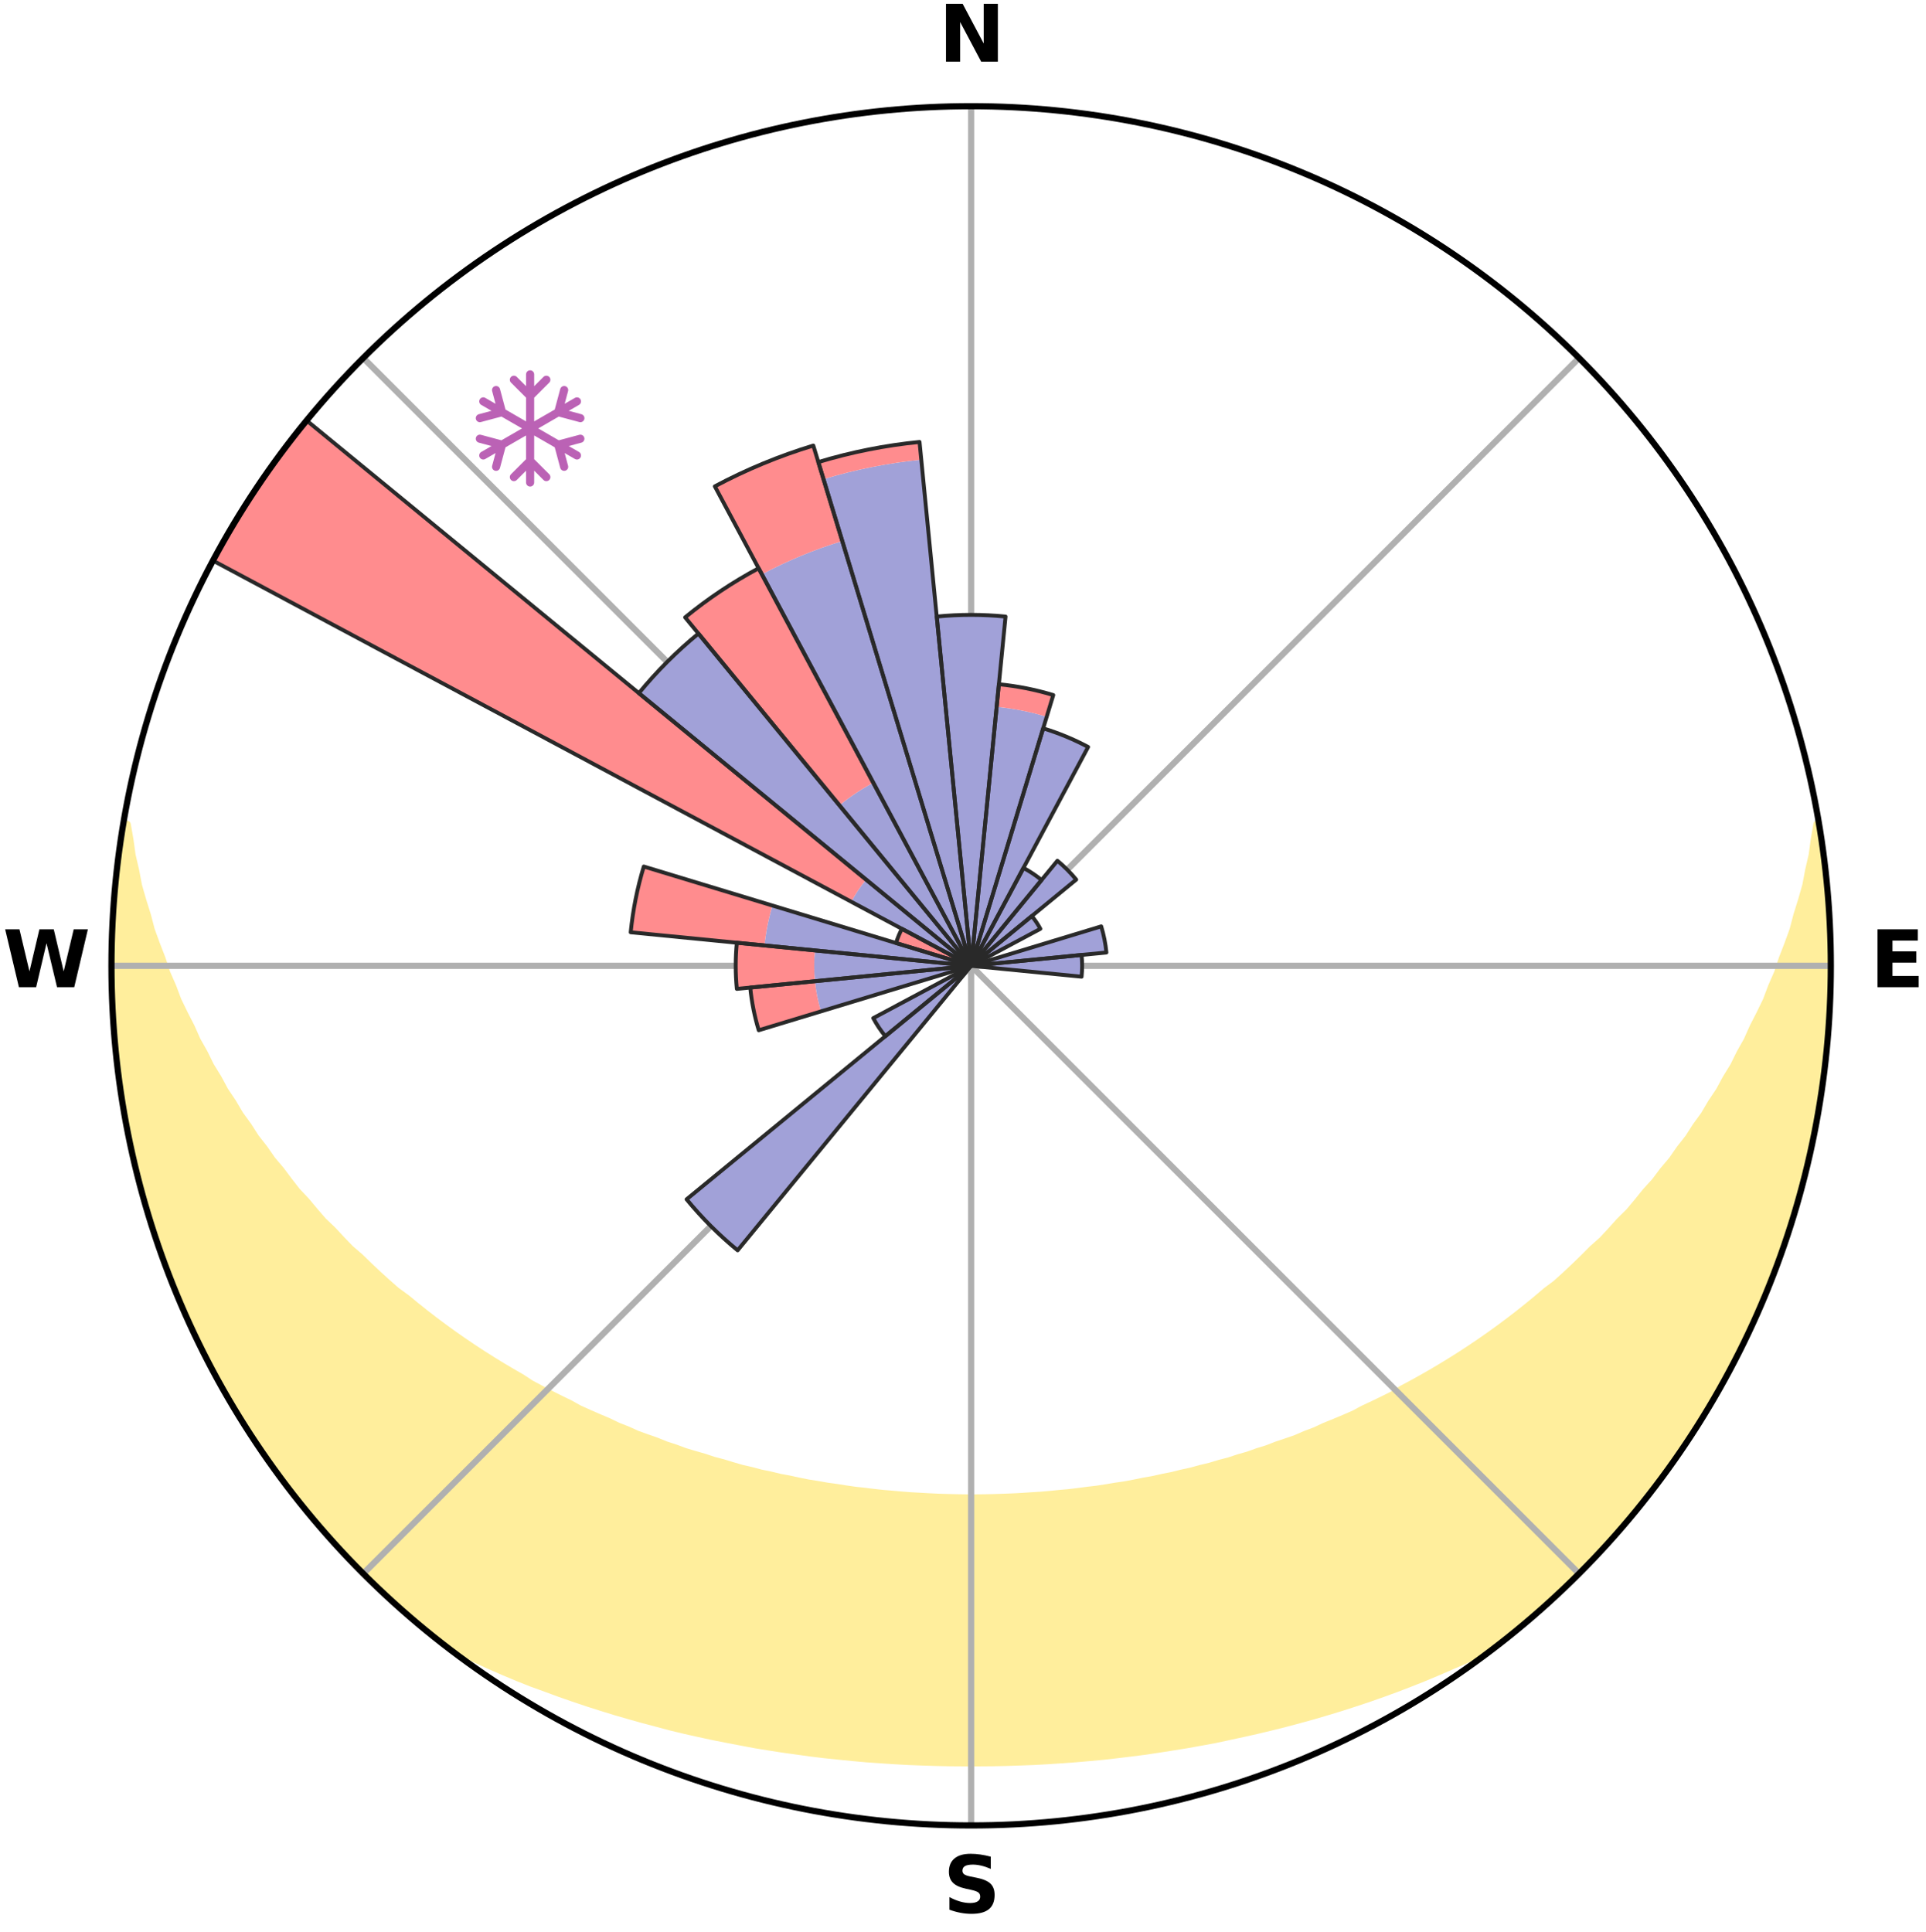 <?xml version="1.0" encoding="utf-8" standalone="no"?>
<!DOCTYPE svg PUBLIC "-//W3C//DTD SVG 1.1//EN"
  "http://www.w3.org/Graphics/SVG/1.1/DTD/svg11.dtd">
<svg xmlns:xlink="http://www.w3.org/1999/xlink" width="248.41pt" height="249.158pt" viewBox="0 0 248.41 249.158" xmlns="http://www.w3.org/2000/svg" version="1.1">
 <title>Ski Rose for Peuramaa</title>
 <defs>
  <style type="text/css">*{stroke-linejoin: round; stroke-linecap: butt}</style>
 </defs>
 <g id="figure_1">
  <g id="patch_1">
   <path d="M 0 249.158 
L 248.41 249.158 
L 248.41 0 
L 0 0 
z
" style="fill: #ffffff"/>
  </g>
  <g id="axes_1">
   <g id="patch_2">
    <path d="M 236.135 124.579 
C 236.135 110.018 233.267 95.599 227.695 82.147 
C 222.122 68.695 213.955 56.471 203.659 46.175 
C 193.363 35.879 181.139 27.711 167.687 22.139 
C 154.235 16.567 139.815 13.699 125.255 13.699 
C 110.694 13.699 96.275 16.567 82.823 22.139 
C 69.371 27.711 57.147 35.879 46.851 46.175 
C 36.555 56.471 28.387 68.695 22.815 82.147 
C 17.243 95.599 14.375 110.018 14.375 124.579 
C 14.375 139.14 17.243 153.559 22.815 167.011 
C 28.387 180.463 36.555 192.687 46.851 202.983 
C 57.147 213.279 69.371 221.447 82.823 227.019 
C 96.275 232.591 110.694 235.459 125.255 235.459 
C 139.815 235.459 154.235 232.591 167.687 227.019 
C 181.139 221.447 193.363 213.279 203.659 202.983 
C 213.955 192.687 222.122 180.463 227.695 167.011 
C 233.267 153.559 236.135 139.14 236.135 124.579 
M 125.255 124.579 
C 125.255 124.579 125.255 124.579 125.255 124.579 
C 125.255 124.579 125.255 124.579 125.255 124.579 
C 125.255 124.579 125.255 124.579 125.255 124.579 
C 125.255 124.579 125.255 124.579 125.255 124.579 
C 125.255 124.579 125.255 124.579 125.255 124.579 
C 125.255 124.579 125.255 124.579 125.255 124.579 
C 125.255 124.579 125.255 124.579 125.255 124.579 
C 125.255 124.579 125.255 124.579 125.255 124.579 
C 125.255 124.579 125.255 124.579 125.255 124.579 
C 125.255 124.579 125.255 124.579 125.255 124.579 
C 125.255 124.579 125.255 124.579 125.255 124.579 
C 125.255 124.579 125.255 124.579 125.255 124.579 
C 125.255 124.579 125.255 124.579 125.255 124.579 
C 125.255 124.579 125.255 124.579 125.255 124.579 
C 125.255 124.579 125.255 124.579 125.255 124.579 
C 125.255 124.579 125.255 124.579 125.255 124.579 
z
" style="fill: #ffffff"/>
   </g>
   <g id="PolyCollection_1">
    <defs>
     <path id="m795f4205e3" d="M 234.505 -142.861 
L 234.38 -142.84 
L 234.039 -140.837 
L 233.773 -138.866 
L 233.319 -136.891 
L 232.953 -134.949 
L 232.4 -133.012 
L 231.801 -131.096 
L 231.309 -129.209 
L 230.63 -127.338 
L 229.914 -125.492 
L 229.313 -123.671 
L 228.528 -121.875 
L 227.861 -120.099 
L 227.013 -118.355 
L 226.135 -116.64 
L 225.378 -114.938 
L 224.443 -113.278 
L 223.631 -111.628 
L 222.644 -110.024 
L 221.781 -108.426 
L 220.746 -106.881 
L 219.835 -105.336 
L 218.756 -103.85 
L 217.801 -102.361 
L 216.681 -100.935 
L 215.686 -99.5 
L 214.53 -98.135 
L 213.497 -96.756 
L 212.308 -95.451 
L 211.242 -94.13 
L 210.158 -92.835 
L 208.927 -91.62 
L 207.815 -90.381 
L 206.689 -89.17 
L 205.423 -88.044 
L 204.273 -86.889 
L 203.111 -85.761 
L 201.938 -84.66 
L 200.754 -83.586 
L 199.445 -82.604 
L 198.245 -81.585 
L 197.036 -80.591 
L 195.82 -79.624 
L 194.597 -78.683 
L 193.367 -77.767 
L 192.132 -76.876 
L 190.891 -76.011 
L 189.645 -75.17 
L 188.396 -74.354 
L 187.143 -73.563 
L 185.887 -72.795 
L 184.628 -72.05 
L 183.367 -71.329 
L 182.105 -70.63 
L 180.842 -69.954 
L 179.653 -69.223 
L 178.386 -68.591 
L 177.119 -67.979 
L 175.853 -67.388 
L 174.652 -66.743 
L 173.385 -66.193 
L 172.119 -65.663 
L 170.855 -65.151 
L 169.647 -64.586 
L 168.385 -64.112 
L 167.175 -63.586 
L 165.915 -63.148 
L 164.658 -62.728 
L 163.446 -62.256 
L 162.193 -61.87 
L 160.981 -61.434 
L 159.732 -61.08 
L 158.519 -60.679 
L 157.276 -60.356 
L 156.063 -59.987 
L 154.825 -59.694 
L 153.614 -59.358 
L 152.38 -59.093 
L 151.17 -58.788 
L 149.942 -58.55 
L 148.734 -58.276 
L 147.511 -58.063 
L 146.305 -57.818 
L 145.098 -57.588 
L 143.882 -57.413 
L 142.677 -57.211 
L 141.473 -57.025 
L 140.262 -56.885 
L 139.06 -56.725 
L 137.858 -56.58 
L 136.652 -56.473 
L 135.451 -56.354 
L 134.251 -56.249 
L 133.049 -56.175 
L 131.849 -56.095 
L 130.65 -56.03 
L 129.45 -55.987 
L 128.251 -55.946 
L 127.053 -55.919 
L 125.854 -55.907 
L 124.656 -55.907 
L 123.457 -55.923 
L 122.259 -55.953 
L 121.06 -55.989 
L 119.861 -56.044 
L 118.662 -56.113 
L 117.462 -56.179 
L 116.262 -56.273 
L 115.063 -56.381 
L 113.859 -56.48 
L 112.658 -56.614 
L 111.457 -56.762 
L 110.249 -56.893 
L 109.047 -57.068 
L 107.844 -57.258 
L 106.631 -57.424 
L 105.427 -57.641 
L 104.209 -57.83 
L 103.003 -58.075 
L 101.797 -58.336 
L 100.573 -58.564 
L 99.365 -58.855 
L 98.136 -59.108 
L 96.927 -59.429 
L 95.693 -59.71 
L 94.482 -60.063 
L 93.273 -60.433 
L 92.032 -60.759 
L 90.822 -61.162 
L 89.577 -61.518 
L 88.328 -61.89 
L 87.117 -62.344 
L 85.865 -62.749 
L 84.655 -63.24 
L 83.399 -63.679 
L 82.14 -64.135 
L 80.933 -64.682 
L 79.672 -65.175 
L 78.468 -65.76 
L 77.207 -66.292 
L 75.943 -66.843 
L 74.679 -67.413 
L 73.483 -68.08 
L 72.22 -68.692 
L 70.957 -69.325 
L 69.694 -69.98 
L 68.432 -70.657 
L 67.254 -71.431 
L 65.998 -72.153 
L 64.743 -72.897 
L 63.491 -73.665 
L 62.242 -74.456 
L 60.996 -75.272 
L 59.755 -76.112 
L 58.518 -76.976 
L 57.287 -77.866 
L 56.061 -78.781 
L 54.842 -79.721 
L 53.63 -80.687 
L 52.425 -81.679 
L 51.114 -82.632 
L 49.924 -83.678 
L 48.744 -84.75 
L 47.575 -85.849 
L 46.417 -86.975 
L 45.145 -88.071 
L 44.009 -89.252 
L 42.886 -90.461 
L 41.646 -91.645 
L 40.551 -92.91 
L 39.472 -94.202 
L 38.271 -95.475 
L 37.224 -96.823 
L 36.194 -98.198 
L 35.042 -99.561 
L 34.05 -100.992 
L 32.934 -102.415 
L 31.982 -103.901 
L 30.906 -105.384 
L 29.999 -106.924 
L 28.967 -108.466 
L 28.107 -110.06 
L 27.123 -111.66 
L 26.314 -113.306 
L 25.382 -114.962 
L 24.628 -116.66 
L 23.752 -118.371 
L 22.906 -120.11 
L 22.241 -121.882 
L 21.458 -123.673 
L 20.859 -125.49 
L 20.144 -127.331 
L 19.466 -129.198 
L 18.974 -131.079 
L 18.375 -132.991 
L 17.82 -134.924 
L 17.452 -136.862 
L 16.993 -138.832 
L 16.722 -140.799 
L 16.375 -142.799 
L 15.942 -142.872 
L 15.942 -142.872 
L 15.709 -140.951 
L 15.384 -139.044 
L 15.092 -137.131 
L 14.902 -135.205 
L 14.803 -133.272 
L 14.611 -131.346 
L 14.58 -129.411 
L 14.454 -127.48 
L 14.432 -125.546 
L 14.501 -123.613 
L 14.416 -121.677 
L 14.551 -119.746 
L 14.592 -117.811 
L 14.793 -115.886 
L 14.9 -113.953 
L 15.105 -112.029 
L 15.403 -110.117 
L 15.609 -108.192 
L 15.908 -106.281 
L 16.303 -104.386 
L 16.606 -102.474 
L 17.065 -100.594 
L 17.487 -98.706 
L 18.007 -96.843 
L 18.44 -94.957 
L 18.954 -93.091 
L 19.568 -91.256 
L 20.211 -89.432 
L 20.772 -87.58 
L 21.408 -85.752 
L 22.143 -83.962 
L 22.908 -82.185 
L 23.594 -80.376 
L 24.457 -78.643 
L 25.205 -76.858 
L 26.089 -75.137 
L 26.933 -73.396 
L 27.874 -71.706 
L 28.778 -69.995 
L 29.776 -68.338 
L 30.739 -66.66 
L 31.793 -65.037 
L 32.816 -63.395 
L 33.926 -61.811 
L 35.008 -60.207 
L 36.175 -58.663 
L 37.317 -57.102 
L 38.538 -55.602 
L 39.709 -54.061 
L 40.943 -52.57 
L 42.281 -51.17 
L 43.507 -49.671 
L 44.839 -48.267 
L 46.203 -46.895 
L 47.552 -45.508 
L 48.962 -44.183 
L 50.348 -42.833 
L 51.788 -41.54 
L 53.251 -40.273 
L 54.728 -39.023 
L 56.233 -37.806 
L 57.908 -36.811 
L 59.685 -35.967 
L 61.45 -35.128 
L 63.219 -34.317 
L 64.999 -33.543 
L 66.782 -32.794 
L 68.573 -32.082 
L 70.384 -31.427 
L 72.178 -30.766 
L 73.978 -30.139 
L 75.776 -29.532 
L 77.58 -28.957 
L 79.381 -28.402 
L 81.186 -27.879 
L 82.988 -27.373 
L 84.794 -26.898 
L 86.588 -26.418 
L 88.392 -25.985 
L 90.198 -25.581 
L 92.001 -25.193 
L 93.806 -24.835 
L 95.607 -24.491 
L 97.404 -24.152 
L 99.207 -23.86 
L 101.007 -23.58 
L 102.808 -23.33 
L 104.605 -23.081 
L 106.403 -22.864 
L 108.202 -22.676 
L 109.999 -22.499 
L 111.794 -22.336 
L 113.591 -22.209 
L 115.386 -22.092 
L 117.181 -21.993 
L 118.976 -21.924 
L 120.77 -21.867 
L 122.564 -21.83 
L 124.358 -21.817 
L 126.152 -21.817 
L 127.945 -21.831 
L 129.739 -21.868 
L 131.533 -21.927 
L 133.328 -21.995 
L 135.123 -22.092 
L 136.918 -22.213 
L 138.715 -22.341 
L 140.511 -22.497 
L 142.31 -22.664 
L 144.106 -22.87 
L 145.904 -23.087 
L 147.704 -23.316 
L 149.501 -23.588 
L 151.301 -23.868 
L 153.103 -24.16 
L 154.905 -24.483 
L 156.709 -24.818 
L 158.506 -25.203 
L 160.308 -25.592 
L 162.114 -25.995 
L 163.917 -26.429 
L 165.724 -26.879 
L 167.527 -27.361 
L 169.333 -27.858 
L 171.135 -28.389 
L 172.941 -28.936 
L 174.741 -29.517 
L 176.543 -30.117 
L 178.34 -30.751 
L 180.138 -31.406 
L 181.929 -32.095 
L 183.72 -32.808 
L 185.501 -33.556 
L 187.282 -34.33 
L 189.075 -35.106 
L 190.836 -35.951 
L 192.592 -36.823 
L 194.279 -37.804 
L 195.782 -39.023 
L 197.263 -40.268 
L 198.716 -41.547 
L 200.151 -42.845 
L 201.565 -44.165 
L 202.959 -45.507 
L 204.314 -46.888 
L 205.679 -48.259 
L 206.971 -49.7 
L 208.275 -51.129 
L 209.543 -52.59 
L 210.783 -54.075 
L 211.981 -55.594 
L 213.218 -57.082 
L 214.361 -58.644 
L 215.444 -60.248 
L 216.607 -61.795 
L 217.702 -63.39 
L 218.759 -65.011 
L 219.735 -66.682 
L 220.773 -68.315 
L 221.722 -70 
L 222.696 -71.673 
L 223.572 -73.398 
L 224.481 -75.107 
L 225.255 -76.881 
L 226.126 -78.61 
L 226.937 -80.366 
L 227.607 -82.183 
L 228.372 -83.96 
L 229.084 -85.759 
L 229.762 -87.571 
L 230.307 -89.429 
L 230.917 -91.264 
L 231.493 -93.11 
L 232.046 -94.963 
L 232.554 -96.83 
L 233.029 -98.705 
L 233.47 -100.588 
L 233.88 -102.479 
L 234.252 -104.378 
L 234.59 -106.283 
L 234.894 -108.193 
L 235.164 -110.109 
L 235.398 -112.03 
L 235.599 -113.954 
L 235.765 -115.882 
L 235.897 -117.812 
L 235.991 -119.744 
L 236.055 -121.678 
L 236.084 -123.612 
L 236.074 -125.546 
L 236.036 -127.48 
L 235.963 -129.413 
L 235.856 -131.344 
L 235.711 -133.272 
L 235.537 -135.198 
L 235.33 -137.121 
L 235.085 -139.038 
L 234.812 -140.952 
L 234.505 -142.861 
z
" style="stroke: #ffee9c"/>
    </defs>
    <g clip-path="url(#p75998b09ea)">
     <use xlink:href="#m795f4205e3" x="0" y="249.158" style="fill: #ffee9c; stroke: #ffee9c"/>
    </g>
   </g>
   <g id="matplotlib.axis_1">
    <g id="xtick_1">
     <g id="line2d_1">
      <path d="M 125.255 124.579 
L 125.255 13.699 
" clip-path="url(#p75998b09ea)" style="fill: none; stroke: #b0b0b0; stroke-width: 0.8; stroke-linecap: square"/>
     </g>
     <g id="text_1">
      <!-- N -->
      <g transform="translate(121.07 7.958) scale(0.1 -0.1)">
       <defs>
        <path id="DejaVuSans-Bold-4e" d="M 588 4666 
L 1931 4666 
L 3628 1466 
L 3628 4666 
L 4769 4666 
L 4769 0 
L 3425 0 
L 1728 3200 
L 1728 0 
L 588 0 
L 588 4666 
z
" transform="scale(0.016)"/>
       </defs>
       <use xlink:href="#DejaVuSans-Bold-4e"/>
      </g>
     </g>
    </g>
    <g id="xtick_2">
     <g id="line2d_2">
      <path d="M 125.255 124.579 
L 203.659 46.175 
" clip-path="url(#p75998b09ea)" style="fill: none; stroke: #b0b0b0; stroke-width: 0.8; stroke-linecap: square"/>
     </g>
    </g>
    <g id="xtick_3">
     <g id="line2d_3">
      <path d="M 125.255 124.579 
L 236.135 124.579 
" clip-path="url(#p75998b09ea)" style="fill: none; stroke: #b0b0b0; stroke-width: 0.8; stroke-linecap: square"/>
     </g>
     <g id="text_2">
      <!-- E -->
      <g transform="translate(241.219 127.338) scale(0.1 -0.1)">
       <defs>
        <path id="DejaVuSans-Bold-45" d="M 588 4666 
L 3834 4666 
L 3834 3756 
L 1791 3756 
L 1791 2888 
L 3713 2888 
L 3713 1978 
L 1791 1978 
L 1791 909 
L 3903 909 
L 3903 0 
L 588 0 
L 588 4666 
z
" transform="scale(0.016)"/>
       </defs>
       <use xlink:href="#DejaVuSans-Bold-45"/>
      </g>
     </g>
    </g>
    <g id="xtick_4">
     <g id="line2d_4">
      <path d="M 125.255 124.579 
L 203.659 202.983 
" clip-path="url(#p75998b09ea)" style="fill: none; stroke: #b0b0b0; stroke-width: 0.8; stroke-linecap: square"/>
     </g>
    </g>
    <g id="xtick_5">
     <g id="line2d_5">
      <path d="M 125.255 124.579 
L 125.255 235.459 
" clip-path="url(#p75998b09ea)" style="fill: none; stroke: #b0b0b0; stroke-width: 0.8; stroke-linecap: square"/>
     </g>
     <g id="text_3">
      <!-- S -->
      <g transform="translate(121.654 246.718) scale(0.1 -0.1)">
       <defs>
        <path id="DejaVuSans-Bold-53" d="M 3834 4519 
L 3834 3531 
Q 3450 3703 3084 3790 
Q 2719 3878 2394 3878 
Q 1963 3878 1756 3759 
Q 1550 3641 1550 3391 
Q 1550 3203 1689 3098 
Q 1828 2994 2194 2919 
L 2706 2816 
Q 3484 2659 3812 2340 
Q 4141 2022 4141 1434 
Q 4141 663 3683 286 
Q 3225 -91 2284 -91 
Q 1841 -91 1394 -6 
Q 947 78 500 244 
L 500 1259 
Q 947 1022 1364 901 
Q 1781 781 2169 781 
Q 2563 781 2772 912 
Q 2981 1044 2981 1288 
Q 2981 1506 2839 1625 
Q 2697 1744 2272 1838 
L 1806 1941 
Q 1106 2091 782 2419 
Q 459 2747 459 3303 
Q 459 4000 909 4375 
Q 1359 4750 2203 4750 
Q 2588 4750 2994 4692 
Q 3400 4634 3834 4519 
z
" transform="scale(0.016)"/>
       </defs>
       <use xlink:href="#DejaVuSans-Bold-53"/>
      </g>
     </g>
    </g>
    <g id="xtick_6">
     <g id="line2d_6">
      <path d="M 125.255 124.579 
L 46.851 202.983 
" clip-path="url(#p75998b09ea)" style="fill: none; stroke: #b0b0b0; stroke-width: 0.8; stroke-linecap: square"/>
     </g>
    </g>
    <g id="xtick_7">
     <g id="line2d_7">
      <path d="M 125.255 124.579 
L 14.375 124.579 
" clip-path="url(#p75998b09ea)" style="fill: none; stroke: #b0b0b0; stroke-width: 0.8; stroke-linecap: square"/>
     </g>
     <g id="text_4">
      <!-- W -->
      <g transform="translate(0.36 127.338) scale(0.1 -0.1)">
       <defs>
        <path id="DejaVuSans-Bold-57" d="M 191 4666 
L 1344 4666 
L 2150 1275 
L 2950 4666 
L 4109 4666 
L 4909 1275 
L 5716 4666 
L 6859 4666 
L 5759 0 
L 4372 0 
L 3525 3547 
L 2688 0 
L 1300 0 
L 191 4666 
z
" transform="scale(0.016)"/>
       </defs>
       <use xlink:href="#DejaVuSans-Bold-57"/>
      </g>
     </g>
    </g>
    <g id="xtick_8">
     <g id="line2d_8">
      <path d="M 125.255 124.579 
L 46.851 46.175 
" clip-path="url(#p75998b09ea)" style="fill: none; stroke: #b0b0b0; stroke-width: 0.8; stroke-linecap: square"/>
     </g>
    </g>
   </g>
   <g id="matplotlib.axis_2"/>
   <g id="patch_3">
    <path d="M 125.255 124.579 
C 125.255 124.579 125.255 124.579 125.255 124.579 
C 125.255 124.579 125.255 124.579 125.255 124.579 
L 125.255 124.579 
C 125.255 124.579 125.255 124.579 125.255 124.579 
C 125.255 124.579 125.255 124.579 125.255 124.579 
z
" clip-path="url(#p75998b09ea)" style="fill: #d9d9d9"/>
   </g>
   <g id="patch_4">
    <path d="M 125.255 124.579 
C 125.255 124.579 125.255 124.579 125.255 124.579 
C 125.255 124.579 125.255 124.579 125.255 124.579 
L 125.255 124.579 
C 125.255 124.579 125.255 124.579 125.255 124.579 
C 125.255 124.579 125.255 124.579 125.255 124.579 
z
" clip-path="url(#p75998b09ea)" style="fill: #d9d9d9"/>
   </g>
   <g id="patch_5">
    <path d="M 125.255 124.579 
C 125.255 124.579 125.255 124.579 125.255 124.579 
C 125.255 124.579 125.255 124.579 125.255 124.579 
L 125.255 124.579 
C 125.255 124.579 125.255 124.579 125.255 124.579 
C 125.255 124.579 125.255 124.579 125.255 124.579 
z
" clip-path="url(#p75998b09ea)" style="fill: #d9d9d9"/>
   </g>
   <g id="patch_6">
    <path d="M 125.255 124.579 
C 125.255 124.579 125.255 124.579 125.255 124.579 
C 125.255 124.579 125.255 124.579 125.255 124.579 
L 125.255 124.579 
C 125.255 124.579 125.255 124.579 125.255 124.579 
C 125.255 124.579 125.255 124.579 125.255 124.579 
z
" clip-path="url(#p75998b09ea)" style="fill: #d9d9d9"/>
   </g>
   <g id="patch_7">
    <path d="M 125.255 124.579 
C 125.255 124.579 125.255 124.579 125.255 124.579 
C 125.255 124.579 125.255 124.579 125.255 124.579 
L 125.255 124.579 
C 125.255 124.579 125.255 124.579 125.255 124.579 
C 125.255 124.579 125.255 124.579 125.255 124.579 
z
" clip-path="url(#p75998b09ea)" style="fill: #d9d9d9"/>
   </g>
   <g id="patch_8">
    <path d="M 125.255 124.579 
C 125.255 124.579 125.255 124.579 125.255 124.579 
C 125.255 124.579 125.255 124.579 125.255 124.579 
L 125.255 124.579 
C 125.255 124.579 125.255 124.579 125.255 124.579 
C 125.255 124.579 125.255 124.579 125.255 124.579 
z
" clip-path="url(#p75998b09ea)" style="fill: #d9d9d9"/>
   </g>
   <g id="patch_9">
    <path d="M 125.255 124.579 
C 125.255 124.579 125.255 124.579 125.255 124.579 
C 125.255 124.579 125.255 124.579 125.255 124.579 
L 125.255 124.579 
C 125.255 124.579 125.255 124.579 125.255 124.579 
C 125.255 124.579 125.255 124.579 125.255 124.579 
z
" clip-path="url(#p75998b09ea)" style="fill: #d9d9d9"/>
   </g>
   <g id="patch_10">
    <path d="M 125.255 124.579 
C 125.255 124.579 125.255 124.579 125.255 124.579 
C 125.255 124.579 125.255 124.579 125.255 124.579 
L 125.255 124.579 
C 125.255 124.579 125.255 124.579 125.255 124.579 
C 125.255 124.579 125.255 124.579 125.255 124.579 
z
" clip-path="url(#p75998b09ea)" style="fill: #d9d9d9"/>
   </g>
   <g id="patch_11">
    <path d="M 125.255 124.579 
C 125.255 124.579 125.255 124.579 125.255 124.579 
C 125.255 124.579 125.255 124.579 125.255 124.579 
L 125.255 124.579 
C 125.255 124.579 125.255 124.579 125.255 124.579 
C 125.255 124.579 125.255 124.579 125.255 124.579 
z
" clip-path="url(#p75998b09ea)" style="fill: #d9d9d9"/>
   </g>
   <g id="patch_12">
    <path d="M 125.255 124.579 
C 125.255 124.579 125.255 124.579 125.255 124.579 
C 125.255 124.579 125.255 124.579 125.255 124.579 
L 125.255 124.579 
C 125.255 124.579 125.255 124.579 125.255 124.579 
C 125.255 124.579 125.255 124.579 125.255 124.579 
z
" clip-path="url(#p75998b09ea)" style="fill: #d9d9d9"/>
   </g>
   <g id="patch_13">
    <path d="M 125.255 124.579 
C 125.255 124.579 125.255 124.579 125.255 124.579 
C 125.255 124.579 125.255 124.579 125.255 124.579 
L 125.255 124.579 
C 125.255 124.579 125.255 124.579 125.255 124.579 
C 125.255 124.579 125.255 124.579 125.255 124.579 
z
" clip-path="url(#p75998b09ea)" style="fill: #d9d9d9"/>
   </g>
   <g id="patch_14">
    <path d="M 125.255 124.579 
C 125.255 124.579 125.255 124.579 125.255 124.579 
C 125.255 124.579 125.255 124.579 125.255 124.579 
L 125.255 124.579 
C 125.255 124.579 125.255 124.579 125.255 124.579 
C 125.255 124.579 125.255 124.579 125.255 124.579 
z
" clip-path="url(#p75998b09ea)" style="fill: #d9d9d9"/>
   </g>
   <g id="patch_15">
    <path d="M 125.255 124.579 
C 125.255 124.579 125.255 124.579 125.255 124.579 
C 125.255 124.579 125.255 124.579 125.255 124.579 
L 125.255 124.579 
C 125.255 124.579 125.255 124.579 125.255 124.579 
C 125.255 124.579 125.255 124.579 125.255 124.579 
z
" clip-path="url(#p75998b09ea)" style="fill: #d9d9d9"/>
   </g>
   <g id="patch_16">
    <path d="M 125.255 124.579 
C 125.255 124.579 125.255 124.579 125.255 124.579 
C 125.255 124.579 125.255 124.579 125.255 124.579 
L 125.255 124.579 
C 125.255 124.579 125.255 124.579 125.255 124.579 
C 125.255 124.579 125.255 124.579 125.255 124.579 
z
" clip-path="url(#p75998b09ea)" style="fill: #d9d9d9"/>
   </g>
   <g id="patch_17">
    <path d="M 125.255 124.579 
C 125.255 124.579 125.255 124.579 125.255 124.579 
C 125.255 124.579 125.255 124.579 125.255 124.579 
L 125.255 124.579 
C 125.255 124.579 125.255 124.579 125.255 124.579 
C 125.255 124.579 125.255 124.579 125.255 124.579 
z
" clip-path="url(#p75998b09ea)" style="fill: #d9d9d9"/>
   </g>
   <g id="patch_18">
    <path d="M 125.255 124.579 
C 125.255 124.579 125.255 124.579 125.255 124.579 
C 125.255 124.579 125.255 124.579 125.255 124.579 
L 125.255 124.579 
C 125.255 124.579 125.255 124.579 125.255 124.579 
C 125.255 124.579 125.255 124.579 125.255 124.579 
z
" clip-path="url(#p75998b09ea)" style="fill: #d9d9d9"/>
   </g>
   <g id="patch_19">
    <path d="M 125.255 124.579 
C 125.255 124.579 125.255 124.579 125.255 124.579 
C 125.255 124.579 125.255 124.579 125.255 124.579 
L 125.255 124.579 
C 125.255 124.579 125.255 124.579 125.255 124.579 
C 125.255 124.579 125.255 124.579 125.255 124.579 
z
" clip-path="url(#p75998b09ea)" style="fill: #d9d9d9"/>
   </g>
   <g id="patch_20">
    <path d="M 125.255 124.579 
C 125.255 124.579 125.255 124.579 125.255 124.579 
C 125.255 124.579 125.255 124.579 125.255 124.579 
L 125.255 124.579 
C 125.255 124.579 125.255 124.579 125.255 124.579 
C 125.255 124.579 125.255 124.579 125.255 124.579 
z
" clip-path="url(#p75998b09ea)" style="fill: #d9d9d9"/>
   </g>
   <g id="patch_21">
    <path d="M 125.255 124.579 
C 125.255 124.579 125.255 124.579 125.255 124.579 
C 125.255 124.579 125.255 124.579 125.255 124.579 
L 125.255 124.579 
C 125.255 124.579 125.255 124.579 125.255 124.579 
C 125.255 124.579 125.255 124.579 125.255 124.579 
z
" clip-path="url(#p75998b09ea)" style="fill: #d9d9d9"/>
   </g>
   <g id="patch_22">
    <path d="M 125.255 124.579 
C 125.255 124.579 125.255 124.579 125.255 124.579 
C 125.255 124.579 125.255 124.579 125.255 124.579 
L 125.255 124.579 
C 125.255 124.579 125.255 124.579 125.255 124.579 
C 125.255 124.579 125.255 124.579 125.255 124.579 
z
" clip-path="url(#p75998b09ea)" style="fill: #d9d9d9"/>
   </g>
   <g id="patch_23">
    <path d="M 125.255 124.579 
C 125.255 124.579 125.255 124.579 125.255 124.579 
C 125.255 124.579 125.255 124.579 125.255 124.579 
L 125.255 124.579 
C 125.255 124.579 125.255 124.579 125.255 124.579 
C 125.255 124.579 125.255 124.579 125.255 124.579 
z
" clip-path="url(#p75998b09ea)" style="fill: #d9d9d9"/>
   </g>
   <g id="patch_24">
    <path d="M 125.255 124.579 
C 125.255 124.579 125.255 124.579 125.255 124.579 
C 125.255 124.579 125.255 124.579 125.255 124.579 
L 125.255 124.579 
C 125.255 124.579 125.255 124.579 125.255 124.579 
C 125.255 124.579 125.255 124.579 125.255 124.579 
z
" clip-path="url(#p75998b09ea)" style="fill: #d9d9d9"/>
   </g>
   <g id="patch_25">
    <path d="M 125.255 124.579 
C 125.255 124.579 125.255 124.579 125.255 124.579 
C 125.255 124.579 125.255 124.579 125.255 124.579 
L 125.255 124.579 
C 125.255 124.579 125.255 124.579 125.255 124.579 
C 125.255 124.579 125.255 124.579 125.255 124.579 
z
" clip-path="url(#p75998b09ea)" style="fill: #d9d9d9"/>
   </g>
   <g id="patch_26">
    <path d="M 125.255 124.579 
C 125.255 124.579 125.255 124.579 125.255 124.579 
C 125.255 124.579 125.255 124.579 125.255 124.579 
L 125.255 124.579 
C 125.255 124.579 125.255 124.579 125.255 124.579 
C 125.255 124.579 125.255 124.579 125.255 124.579 
z
" clip-path="url(#p75998b09ea)" style="fill: #d9d9d9"/>
   </g>
   <g id="patch_27">
    <path d="M 125.255 124.579 
C 125.255 124.579 125.255 124.579 125.255 124.579 
C 125.255 124.579 125.255 124.579 125.255 124.579 
L 125.255 124.579 
C 125.255 124.579 125.255 124.579 125.255 124.579 
C 125.255 124.579 125.255 124.579 125.255 124.579 
z
" clip-path="url(#p75998b09ea)" style="fill: #d9d9d9"/>
   </g>
   <g id="patch_28">
    <path d="M 125.255 124.579 
C 125.255 124.579 125.255 124.579 125.255 124.579 
C 125.255 124.579 125.255 124.579 125.255 124.579 
L 125.255 124.579 
C 125.255 124.579 125.255 124.579 125.255 124.579 
C 125.255 124.579 125.255 124.579 125.255 124.579 
z
" clip-path="url(#p75998b09ea)" style="fill: #d9d9d9"/>
   </g>
   <g id="patch_29">
    <path d="M 125.255 124.579 
C 125.255 124.579 125.255 124.579 125.255 124.579 
C 125.255 124.579 125.255 124.579 125.255 124.579 
L 125.255 124.579 
C 125.255 124.579 125.255 124.579 125.255 124.579 
C 125.255 124.579 125.255 124.579 125.255 124.579 
z
" clip-path="url(#p75998b09ea)" style="fill: #d9d9d9"/>
   </g>
   <g id="patch_30">
    <path d="M 125.255 124.579 
C 125.255 124.579 125.255 124.579 125.255 124.579 
C 125.255 124.579 125.255 124.579 125.255 124.579 
L 125.255 124.579 
C 125.255 124.579 125.255 124.579 125.255 124.579 
C 125.255 124.579 125.255 124.579 125.255 124.579 
z
" clip-path="url(#p75998b09ea)" style="fill: #d9d9d9"/>
   </g>
   <g id="patch_31">
    <path d="M 125.255 124.579 
C 125.255 124.579 125.255 124.579 125.255 124.579 
C 125.255 124.579 125.255 124.579 125.255 124.579 
L 125.255 124.579 
C 125.255 124.579 125.255 124.579 125.255 124.579 
C 125.255 124.579 125.255 124.579 125.255 124.579 
z
" clip-path="url(#p75998b09ea)" style="fill: #d9d9d9"/>
   </g>
   <g id="patch_32">
    <path d="M 125.255 124.579 
C 125.255 124.579 125.255 124.579 125.255 124.579 
C 125.255 124.579 125.255 124.579 125.255 124.579 
L 125.255 124.579 
C 125.255 124.579 125.255 124.579 125.255 124.579 
C 125.255 124.579 125.255 124.579 125.255 124.579 
z
" clip-path="url(#p75998b09ea)" style="fill: #d9d9d9"/>
   </g>
   <g id="patch_33">
    <path d="M 125.255 124.579 
C 125.255 124.579 125.255 124.579 125.255 124.579 
C 125.255 124.579 125.255 124.579 125.255 124.579 
L 125.255 124.579 
C 125.255 124.579 125.255 124.579 125.255 124.579 
C 125.255 124.579 125.255 124.579 125.255 124.579 
z
" clip-path="url(#p75998b09ea)" style="fill: #d9d9d9"/>
   </g>
   <g id="patch_34">
    <path d="M 125.255 124.579 
C 125.255 124.579 125.255 124.579 125.255 124.579 
C 125.255 124.579 125.255 124.579 125.255 124.579 
L 125.255 124.579 
C 125.255 124.579 125.255 124.579 125.255 124.579 
C 125.255 124.579 125.255 124.579 125.255 124.579 
z
" clip-path="url(#p75998b09ea)" style="fill: #d9d9d9"/>
   </g>
   <g id="patch_35">
    <path d="M 125.255 124.579 
C 125.255 124.579 125.255 124.579 125.255 124.579 
C 125.255 124.579 125.255 124.579 125.255 124.579 
L 129.692 79.53 
C 128.217 79.385 126.736 79.312 125.255 79.312 
C 123.773 79.312 122.292 79.385 120.818 79.53 
z
" clip-path="url(#p75998b09ea)" style="fill: #a1a1d8"/>
   </g>
   <g id="patch_36">
    <path d="M 125.255 124.579 
C 125.255 124.579 125.255 124.579 125.255 124.579 
C 125.255 124.579 125.255 124.579 125.255 124.579 
L 135 92.454 
C 133.948 92.135 132.882 91.868 131.804 91.654 
C 130.726 91.439 129.639 91.278 128.545 91.17 
z
" clip-path="url(#p75998b09ea)" style="fill: #a1a1d8"/>
   </g>
   <g id="patch_37">
    <path d="M 125.255 124.579 
C 125.255 124.579 125.255 124.579 125.255 124.579 
C 125.255 124.579 125.255 124.579 125.255 124.579 
L 140.343 96.35 
C 139.419 95.856 138.472 95.408 137.504 95.007 
C 136.536 94.606 135.549 94.253 134.546 93.949 
z
" clip-path="url(#p75998b09ea)" style="fill: #a1a1d8"/>
   </g>
   <g id="patch_38">
    <path d="M 125.255 124.579 
C 125.255 124.579 125.255 124.579 125.255 124.579 
C 125.255 124.579 125.255 124.579 125.255 124.579 
L 134.336 113.514 
C 133.974 113.217 133.597 112.937 133.208 112.677 
C 132.818 112.417 132.416 112.176 132.003 111.955 
z
" clip-path="url(#p75998b09ea)" style="fill: #a1a1d8"/>
   </g>
   <g id="patch_39">
    <path d="M 125.255 124.579 
C 125.255 124.579 125.255 124.579 125.255 124.579 
C 125.255 124.579 125.255 124.579 125.255 124.579 
L 138.807 113.457 
C 138.443 113.014 138.057 112.588 137.652 112.182 
C 137.246 111.777 136.82 111.391 136.377 111.027 
z
" clip-path="url(#p75998b09ea)" style="fill: #a1a1d8"/>
   </g>
   <g id="patch_40">
    <path d="M 125.255 124.579 
C 125.255 124.579 125.255 124.579 125.255 124.579 
C 125.255 124.579 125.255 124.579 125.255 124.579 
L 134.182 119.808 
C 134.025 119.515 133.855 119.231 133.671 118.956 
C 133.487 118.68 133.289 118.414 133.079 118.158 
z
" clip-path="url(#p75998b09ea)" style="fill: #a1a1d8"/>
   </g>
   <g id="patch_41">
    <path d="M 125.255 124.579 
C 125.255 124.579 125.255 124.579 125.255 124.579 
C 125.255 124.579 125.255 124.579 125.255 124.579 
L 125.255 124.579 
C 125.255 124.579 125.255 124.579 125.255 124.579 
C 125.255 124.579 125.255 124.579 125.255 124.579 
z
" clip-path="url(#p75998b09ea)" style="fill: #a1a1d8"/>
   </g>
   <g id="patch_42">
    <path d="M 125.255 124.579 
C 125.255 124.579 125.255 124.579 125.255 124.579 
C 125.255 124.579 125.255 124.579 125.255 124.579 
L 142.702 122.861 
C 142.646 122.29 142.562 121.722 142.45 121.159 
C 142.338 120.596 142.198 120.039 142.032 119.49 
z
" clip-path="url(#p75998b09ea)" style="fill: #a1a1d8"/>
   </g>
   <g id="patch_43">
    <path d="M 125.255 124.579 
C 125.255 124.579 125.255 124.579 125.255 124.579 
C 125.255 124.579 125.255 124.579 125.255 124.579 
L 139.5 125.982 
C 139.546 125.516 139.569 125.048 139.569 124.579 
C 139.569 124.111 139.546 123.642 139.5 123.176 
z
" clip-path="url(#p75998b09ea)" style="fill: #a1a1d8"/>
   </g>
   <g id="patch_44">
    <path d="M 125.255 124.579 
C 125.255 124.579 125.255 124.579 125.255 124.579 
C 125.255 124.579 125.255 124.579 125.255 124.579 
L 125.255 124.579 
C 125.255 124.579 125.255 124.579 125.255 124.579 
C 125.255 124.579 125.255 124.579 125.255 124.579 
z
" clip-path="url(#p75998b09ea)" style="fill: #a1a1d8"/>
   </g>
   <g id="patch_45">
    <path d="M 125.255 124.579 
C 125.255 124.579 125.255 124.579 125.255 124.579 
C 125.255 124.579 125.255 124.579 125.255 124.579 
L 125.255 124.579 
C 125.255 124.579 125.255 124.579 125.255 124.579 
C 125.255 124.579 125.255 124.579 125.255 124.579 
z
" clip-path="url(#p75998b09ea)" style="fill: #a1a1d8"/>
   </g>
   <g id="patch_46">
    <path d="M 125.255 124.579 
C 125.255 124.579 125.255 124.579 125.255 124.579 
C 125.255 124.579 125.255 124.579 125.255 124.579 
L 125.255 124.579 
C 125.255 124.579 125.255 124.579 125.255 124.579 
C 125.255 124.579 125.255 124.579 125.255 124.579 
z
" clip-path="url(#p75998b09ea)" style="fill: #a1a1d8"/>
   </g>
   <g id="patch_47">
    <path d="M 125.255 124.579 
C 125.255 124.579 125.255 124.579 125.255 124.579 
C 125.255 124.579 125.255 124.579 125.255 124.579 
L 125.255 124.579 
C 125.255 124.579 125.255 124.579 125.255 124.579 
C 125.255 124.579 125.255 124.579 125.255 124.579 
z
" clip-path="url(#p75998b09ea)" style="fill: #a1a1d8"/>
   </g>
   <g id="patch_48">
    <path d="M 125.255 124.579 
C 125.255 124.579 125.255 124.579 125.255 124.579 
C 125.255 124.579 125.255 124.579 125.255 124.579 
L 125.255 124.579 
C 125.255 124.579 125.255 124.579 125.255 124.579 
C 125.255 124.579 125.255 124.579 125.255 124.579 
z
" clip-path="url(#p75998b09ea)" style="fill: #a1a1d8"/>
   </g>
   <g id="patch_49">
    <path d="M 125.255 124.579 
C 125.255 124.579 125.255 124.579 125.255 124.579 
C 125.255 124.579 125.255 124.579 125.255 124.579 
L 125.255 124.579 
C 125.255 124.579 125.255 124.579 125.255 124.579 
C 125.255 124.579 125.255 124.579 125.255 124.579 
z
" clip-path="url(#p75998b09ea)" style="fill: #a1a1d8"/>
   </g>
   <g id="patch_50">
    <path d="M 125.255 124.579 
C 125.255 124.579 125.255 124.579 125.255 124.579 
C 125.255 124.579 125.255 124.579 125.255 124.579 
L 125.255 124.579 
C 125.255 124.579 125.255 124.579 125.255 124.579 
C 125.255 124.579 125.255 124.579 125.255 124.579 
z
" clip-path="url(#p75998b09ea)" style="fill: #a1a1d8"/>
   </g>
   <g id="patch_51">
    <path d="M 125.255 124.579 
C 125.255 124.579 125.255 124.579 125.255 124.579 
C 125.255 124.579 125.255 124.579 125.255 124.579 
L 125.255 124.579 
C 125.255 124.579 125.255 124.579 125.255 124.579 
C 125.255 124.579 125.255 124.579 125.255 124.579 
z
" clip-path="url(#p75998b09ea)" style="fill: #a1a1d8"/>
   </g>
   <g id="patch_52">
    <path d="M 125.255 124.579 
C 125.255 124.579 125.255 124.579 125.255 124.579 
C 125.255 124.579 125.255 124.579 125.255 124.579 
L 125.255 124.579 
C 125.255 124.579 125.255 124.579 125.255 124.579 
C 125.255 124.579 125.255 124.579 125.255 124.579 
z
" clip-path="url(#p75998b09ea)" style="fill: #a1a1d8"/>
   </g>
   <g id="patch_53">
    <path d="M 125.255 124.579 
C 125.255 124.579 125.255 124.579 125.255 124.579 
C 125.255 124.579 125.255 124.579 125.255 124.579 
L 125.255 124.579 
C 125.255 124.579 125.255 124.579 125.255 124.579 
C 125.255 124.579 125.255 124.579 125.255 124.579 
z
" clip-path="url(#p75998b09ea)" style="fill: #a1a1d8"/>
   </g>
   <g id="patch_54">
    <path d="M 125.255 124.579 
C 125.255 124.579 125.255 124.579 125.255 124.579 
C 125.255 124.579 125.255 124.579 125.255 124.579 
L 125.255 124.579 
C 125.255 124.579 125.255 124.579 125.255 124.579 
C 125.255 124.579 125.255 124.579 125.255 124.579 
z
" clip-path="url(#p75998b09ea)" style="fill: #a1a1d8"/>
   </g>
   <g id="patch_55">
    <path d="M 125.255 124.579 
C 125.255 124.579 125.255 124.579 125.255 124.579 
C 125.255 124.579 125.255 124.579 125.255 124.579 
L 88.555 154.698 
C 89.541 155.899 90.585 157.051 91.684 158.15 
C 92.783 159.248 93.935 160.293 95.136 161.278 
z
" clip-path="url(#p75998b09ea)" style="fill: #a1a1d8"/>
   </g>
   <g id="patch_56">
    <path d="M 125.255 124.579 
C 125.255 124.579 125.255 124.579 125.255 124.579 
C 125.255 124.579 125.255 124.579 125.255 124.579 
L 112.631 131.327 
C 112.851 131.74 113.092 132.142 113.353 132.532 
C 113.613 132.921 113.892 133.298 114.19 133.66 
z
" clip-path="url(#p75998b09ea)" style="fill: #a1a1d8"/>
   </g>
   <g id="patch_57">
    <path d="M 125.255 124.579 
C 125.255 124.579 125.255 124.579 125.255 124.579 
C 125.255 124.579 125.255 124.579 125.255 124.579 
L 125.255 124.579 
C 125.255 124.579 125.255 124.579 125.255 124.579 
C 125.255 124.579 125.255 124.579 125.255 124.579 
z
" clip-path="url(#p75998b09ea)" style="fill: #a1a1d8"/>
   </g>
   <g id="patch_58">
    <path d="M 125.255 124.579 
C 125.255 124.579 125.255 124.579 125.255 124.579 
C 125.255 124.579 125.255 124.579 125.255 124.579 
L 105.108 126.563 
C 105.173 127.223 105.271 127.879 105.4 128.528 
C 105.529 129.178 105.69 129.821 105.883 130.456 
z
" clip-path="url(#p75998b09ea)" style="fill: #a1a1d8"/>
   </g>
   <g id="patch_59">
    <path d="M 125.255 124.579 
C 125.255 124.579 125.255 124.579 125.255 124.579 
C 125.255 124.579 125.255 124.579 125.255 124.579 
L 105.108 122.595 
C 105.044 123.254 105.011 123.916 105.011 124.579 
C 105.011 125.242 105.044 125.904 105.108 126.563 
z
" clip-path="url(#p75998b09ea)" style="fill: #a1a1d8"/>
   </g>
   <g id="patch_60">
    <path d="M 125.255 124.579 
C 125.255 124.579 125.255 124.579 125.255 124.579 
C 125.255 124.579 125.255 124.579 125.255 124.579 
L 99.628 116.805 
C 99.373 117.644 99.16 118.495 98.989 119.355 
C 98.818 120.214 98.69 121.082 98.604 121.954 
z
" clip-path="url(#p75998b09ea)" style="fill: #a1a1d8"/>
   </g>
   <g id="patch_61">
    <path d="M 125.255 124.579 
C 125.255 124.579 125.255 124.579 125.255 124.579 
C 125.255 124.579 125.255 124.579 125.255 124.579 
L 125.255 124.579 
C 125.255 124.579 125.255 124.579 125.255 124.579 
C 125.255 124.579 125.255 124.579 125.255 124.579 
z
" clip-path="url(#p75998b09ea)" style="fill: #a1a1d8"/>
   </g>
   <g id="patch_62">
    <path d="M 125.255 124.579 
C 125.255 124.579 125.255 124.579 125.255 124.579 
C 125.255 124.579 125.255 124.579 125.255 124.579 
L 111.703 113.457 
C 111.339 113.901 110.997 114.362 110.678 114.839 
C 110.359 115.316 110.064 115.809 109.793 116.315 
z
" clip-path="url(#p75998b09ea)" style="fill: #a1a1d8"/>
   </g>
   <g id="patch_63">
    <path d="M 125.255 124.579 
C 125.255 124.579 125.255 124.579 125.255 124.579 
C 125.255 124.579 125.255 124.579 125.255 124.579 
L 90.084 81.723 
C 88.681 82.875 87.336 84.094 86.053 85.377 
C 84.77 86.66 83.55 88.006 82.399 89.408 
z
" clip-path="url(#p75998b09ea)" style="fill: #a1a1d8"/>
   </g>
   <g id="patch_64">
    <path d="M 125.255 124.579 
C 125.255 124.579 125.255 124.579 125.255 124.579 
C 125.255 124.579 125.255 124.579 125.255 124.579 
L 112.631 100.961 
C 111.858 101.374 111.105 101.825 110.377 102.312 
C 109.648 102.799 108.943 103.322 108.266 103.878 
z
" clip-path="url(#p75998b09ea)" style="fill: #a1a1d8"/>
   </g>
   <g id="patch_65">
    <path d="M 125.255 124.579 
C 125.255 124.579 125.255 124.579 125.255 124.579 
C 125.255 124.579 125.255 124.579 125.255 124.579 
L 108.634 69.786 
C 106.84 70.33 105.075 70.962 103.343 71.679 
C 101.612 72.397 99.916 73.198 98.264 74.082 
z
" clip-path="url(#p75998b09ea)" style="fill: #a1a1d8"/>
   </g>
   <g id="patch_66">
    <path d="M 125.255 124.579 
C 125.255 124.579 125.255 124.579 125.255 124.579 
C 125.255 124.579 125.255 124.579 125.255 124.579 
L 118.825 59.297 
C 116.688 59.508 114.563 59.823 112.457 60.242 
C 110.352 60.661 108.268 61.183 106.213 61.806 
z
" clip-path="url(#p75998b09ea)" style="fill: #a1a1d8"/>
   </g>
   <g id="patch_67">
    <path d="M 120.818 79.53 
C 122.292 79.385 123.773 79.312 125.255 79.312 
C 126.736 79.312 128.217 79.385 129.692 79.53 
L 129.692 79.53 
C 128.217 79.385 126.736 79.312 125.255 79.312 
C 123.773 79.312 122.292 79.385 120.818 79.53 
z
" clip-path="url(#p75998b09ea)" style="fill: #ff8c8e"/>
   </g>
   <g id="patch_68">
    <path d="M 128.545 91.17 
C 129.639 91.278 130.726 91.439 131.804 91.654 
C 132.882 91.868 133.948 92.135 135 92.454 
L 135.849 89.655 
C 134.706 89.309 133.546 89.018 132.375 88.785 
C 131.203 88.552 130.021 88.377 128.832 88.26 
z
" clip-path="url(#p75998b09ea)" style="fill: #ff8c8e"/>
   </g>
   <g id="patch_69">
    <path d="M 134.546 93.949 
C 135.549 94.253 136.536 94.606 137.504 95.007 
C 138.472 95.408 139.419 95.856 140.343 96.35 
L 140.343 96.35 
C 139.419 95.856 138.472 95.408 137.504 95.007 
C 136.536 94.606 135.549 94.253 134.546 93.949 
z
" clip-path="url(#p75998b09ea)" style="fill: #ff8c8e"/>
   </g>
   <g id="patch_70">
    <path d="M 132.003 111.955 
C 132.416 112.176 132.818 112.417 133.208 112.677 
C 133.597 112.937 133.974 113.217 134.336 113.514 
L 134.336 113.514 
C 133.974 113.217 133.597 112.937 133.208 112.677 
C 132.818 112.417 132.416 112.176 132.003 111.955 
z
" clip-path="url(#p75998b09ea)" style="fill: #ff8c8e"/>
   </g>
   <g id="patch_71">
    <path d="M 136.377 111.027 
C 136.82 111.391 137.246 111.777 137.652 112.182 
C 138.057 112.588 138.443 113.014 138.807 113.457 
L 138.807 113.457 
C 138.443 113.014 138.057 112.588 137.652 112.182 
C 137.246 111.777 136.82 111.391 136.377 111.027 
z
" clip-path="url(#p75998b09ea)" style="fill: #ff8c8e"/>
   </g>
   <g id="patch_72">
    <path d="M 133.079 118.158 
C 133.289 118.414 133.487 118.68 133.671 118.956 
C 133.855 119.231 134.025 119.515 134.182 119.808 
L 134.182 119.808 
C 134.025 119.515 133.855 119.231 133.671 118.956 
C 133.487 118.68 133.289 118.414 133.079 118.158 
z
" clip-path="url(#p75998b09ea)" style="fill: #ff8c8e"/>
   </g>
   <g id="patch_73">
    <path d="M 125.255 124.579 
C 125.255 124.579 125.255 124.579 125.255 124.579 
C 125.255 124.579 125.255 124.579 125.255 124.579 
L 125.255 124.579 
C 125.255 124.579 125.255 124.579 125.255 124.579 
C 125.255 124.579 125.255 124.579 125.255 124.579 
z
" clip-path="url(#p75998b09ea)" style="fill: #ff8c8e"/>
   </g>
   <g id="patch_74">
    <path d="M 142.032 119.49 
C 142.198 120.039 142.338 120.596 142.45 121.159 
C 142.562 121.722 142.646 122.29 142.702 122.861 
L 142.702 122.861 
C 142.646 122.29 142.562 121.722 142.45 121.159 
C 142.338 120.596 142.198 120.039 142.032 119.49 
z
" clip-path="url(#p75998b09ea)" style="fill: #ff8c8e"/>
   </g>
   <g id="patch_75">
    <path d="M 139.5 123.176 
C 139.546 123.642 139.569 124.111 139.569 124.579 
C 139.569 125.048 139.546 125.516 139.5 125.982 
L 139.5 125.982 
C 139.546 125.516 139.569 125.048 139.569 124.579 
C 139.569 124.111 139.546 123.642 139.5 123.176 
z
" clip-path="url(#p75998b09ea)" style="fill: #ff8c8e"/>
   </g>
   <g id="patch_76">
    <path d="M 125.255 124.579 
C 125.255 124.579 125.255 124.579 125.255 124.579 
C 125.255 124.579 125.255 124.579 125.255 124.579 
L 125.255 124.579 
C 125.255 124.579 125.255 124.579 125.255 124.579 
C 125.255 124.579 125.255 124.579 125.255 124.579 
z
" clip-path="url(#p75998b09ea)" style="fill: #ff8c8e"/>
   </g>
   <g id="patch_77">
    <path d="M 125.255 124.579 
C 125.255 124.579 125.255 124.579 125.255 124.579 
C 125.255 124.579 125.255 124.579 125.255 124.579 
L 125.255 124.579 
C 125.255 124.579 125.255 124.579 125.255 124.579 
C 125.255 124.579 125.255 124.579 125.255 124.579 
z
" clip-path="url(#p75998b09ea)" style="fill: #ff8c8e"/>
   </g>
   <g id="patch_78">
    <path d="M 125.255 124.579 
C 125.255 124.579 125.255 124.579 125.255 124.579 
C 125.255 124.579 125.255 124.579 125.255 124.579 
L 125.255 124.579 
C 125.255 124.579 125.255 124.579 125.255 124.579 
C 125.255 124.579 125.255 124.579 125.255 124.579 
z
" clip-path="url(#p75998b09ea)" style="fill: #ff8c8e"/>
   </g>
   <g id="patch_79">
    <path d="M 125.255 124.579 
C 125.255 124.579 125.255 124.579 125.255 124.579 
C 125.255 124.579 125.255 124.579 125.255 124.579 
L 125.255 124.579 
C 125.255 124.579 125.255 124.579 125.255 124.579 
C 125.255 124.579 125.255 124.579 125.255 124.579 
z
" clip-path="url(#p75998b09ea)" style="fill: #ff8c8e"/>
   </g>
   <g id="patch_80">
    <path d="M 125.255 124.579 
C 125.255 124.579 125.255 124.579 125.255 124.579 
C 125.255 124.579 125.255 124.579 125.255 124.579 
L 125.255 124.579 
C 125.255 124.579 125.255 124.579 125.255 124.579 
C 125.255 124.579 125.255 124.579 125.255 124.579 
z
" clip-path="url(#p75998b09ea)" style="fill: #ff8c8e"/>
   </g>
   <g id="patch_81">
    <path d="M 125.255 124.579 
C 125.255 124.579 125.255 124.579 125.255 124.579 
C 125.255 124.579 125.255 124.579 125.255 124.579 
L 125.255 124.579 
C 125.255 124.579 125.255 124.579 125.255 124.579 
C 125.255 124.579 125.255 124.579 125.255 124.579 
z
" clip-path="url(#p75998b09ea)" style="fill: #ff8c8e"/>
   </g>
   <g id="patch_82">
    <path d="M 125.255 124.579 
C 125.255 124.579 125.255 124.579 125.255 124.579 
C 125.255 124.579 125.255 124.579 125.255 124.579 
L 125.255 124.579 
C 125.255 124.579 125.255 124.579 125.255 124.579 
C 125.255 124.579 125.255 124.579 125.255 124.579 
z
" clip-path="url(#p75998b09ea)" style="fill: #ff8c8e"/>
   </g>
   <g id="patch_83">
    <path d="M 125.255 124.579 
C 125.255 124.579 125.255 124.579 125.255 124.579 
C 125.255 124.579 125.255 124.579 125.255 124.579 
L 125.255 124.579 
C 125.255 124.579 125.255 124.579 125.255 124.579 
C 125.255 124.579 125.255 124.579 125.255 124.579 
z
" clip-path="url(#p75998b09ea)" style="fill: #ff8c8e"/>
   </g>
   <g id="patch_84">
    <path d="M 125.255 124.579 
C 125.255 124.579 125.255 124.579 125.255 124.579 
C 125.255 124.579 125.255 124.579 125.255 124.579 
L 125.255 124.579 
C 125.255 124.579 125.255 124.579 125.255 124.579 
C 125.255 124.579 125.255 124.579 125.255 124.579 
z
" clip-path="url(#p75998b09ea)" style="fill: #ff8c8e"/>
   </g>
   <g id="patch_85">
    <path d="M 125.255 124.579 
C 125.255 124.579 125.255 124.579 125.255 124.579 
C 125.255 124.579 125.255 124.579 125.255 124.579 
L 125.255 124.579 
C 125.255 124.579 125.255 124.579 125.255 124.579 
C 125.255 124.579 125.255 124.579 125.255 124.579 
z
" clip-path="url(#p75998b09ea)" style="fill: #ff8c8e"/>
   </g>
   <g id="patch_86">
    <path d="M 125.255 124.579 
C 125.255 124.579 125.255 124.579 125.255 124.579 
C 125.255 124.579 125.255 124.579 125.255 124.579 
L 125.255 124.579 
C 125.255 124.579 125.255 124.579 125.255 124.579 
C 125.255 124.579 125.255 124.579 125.255 124.579 
z
" clip-path="url(#p75998b09ea)" style="fill: #ff8c8e"/>
   </g>
   <g id="patch_87">
    <path d="M 95.136 161.278 
C 93.935 160.293 92.783 159.248 91.684 158.15 
C 90.585 157.051 89.541 155.899 88.555 154.698 
L 88.555 154.698 
C 89.541 155.899 90.585 157.051 91.684 158.15 
C 92.783 159.248 93.935 160.293 95.136 161.278 
z
" clip-path="url(#p75998b09ea)" style="fill: #ff8c8e"/>
   </g>
   <g id="patch_88">
    <path d="M 114.19 133.66 
C 113.892 133.298 113.613 132.921 113.353 132.532 
C 113.092 132.142 112.851 131.74 112.631 131.327 
L 112.631 131.327 
C 112.851 131.74 113.092 132.142 113.353 132.532 
C 113.613 132.921 113.892 133.298 114.19 133.66 
z
" clip-path="url(#p75998b09ea)" style="fill: #ff8c8e"/>
   </g>
   <g id="patch_89">
    <path d="M 125.255 124.579 
C 125.255 124.579 125.255 124.579 125.255 124.579 
C 125.255 124.579 125.255 124.579 125.255 124.579 
L 125.255 124.579 
C 125.255 124.579 125.255 124.579 125.255 124.579 
C 125.255 124.579 125.255 124.579 125.255 124.579 
z
" clip-path="url(#p75998b09ea)" style="fill: #ff8c8e"/>
   </g>
   <g id="patch_90">
    <path d="M 105.883 130.456 
C 105.69 129.821 105.529 129.178 105.4 128.528 
C 105.271 127.879 105.173 127.223 105.108 126.563 
L 96.764 127.385 
C 96.855 128.318 96.993 129.245 97.176 130.164 
C 97.359 131.083 97.586 131.993 97.859 132.89 
z
" clip-path="url(#p75998b09ea)" style="fill: #ff8c8e"/>
   </g>
   <g id="patch_91">
    <path d="M 105.108 126.563 
C 105.044 125.904 105.011 125.242 105.011 124.579 
C 105.011 123.916 105.044 123.254 105.108 122.595 
L 95.035 121.603 
C 94.938 122.592 94.889 123.585 94.889 124.579 
C 94.889 125.573 94.938 126.566 95.035 127.555 
z
" clip-path="url(#p75998b09ea)" style="fill: #ff8c8e"/>
   </g>
   <g id="patch_92">
    <path d="M 98.604 121.954 
C 98.69 121.082 98.818 120.214 98.989 119.355 
C 99.16 118.495 99.373 117.644 99.628 116.805 
L 83.034 111.772 
C 82.615 113.154 82.264 114.555 81.982 115.972 
C 81.7 117.388 81.488 118.817 81.347 120.255 
z
" clip-path="url(#p75998b09ea)" style="fill: #ff8c8e"/>
   </g>
   <g id="patch_93">
    <path d="M 125.255 124.579 
C 125.255 124.579 125.255 124.579 125.255 124.579 
C 125.255 124.579 125.255 124.579 125.255 124.579 
L 116.328 119.808 
C 116.172 120.1 116.03 120.399 115.903 120.706 
C 115.777 121.012 115.665 121.324 115.569 121.641 
z
" clip-path="url(#p75998b09ea)" style="fill: #ff8c8e"/>
   </g>
   <g id="patch_94">
    <path d="M 109.793 116.315 
C 110.064 115.809 110.359 115.316 110.678 114.839 
C 110.997 114.362 111.339 113.901 111.703 113.457 
L 39.543 54.238 
C 37.241 57.043 35.078 59.96 33.061 62.977 
C 31.045 65.995 29.178 69.11 27.467 72.311 
z
" clip-path="url(#p75998b09ea)" style="fill: #ff8c8e"/>
   </g>
   <g id="patch_95">
    <path d="M 82.399 89.408 
C 83.55 88.006 84.77 86.66 86.053 85.377 
C 87.336 84.094 88.681 82.875 90.084 81.723 
L 90.084 81.723 
C 88.681 82.875 87.336 84.094 86.053 85.377 
C 84.77 86.66 83.55 88.006 82.399 89.408 
z
" clip-path="url(#p75998b09ea)" style="fill: #ff8c8e"/>
   </g>
   <g id="patch_96">
    <path d="M 108.266 103.878 
C 108.943 103.322 109.648 102.799 110.377 102.312 
C 111.105 101.825 111.858 101.374 112.631 100.961 
L 97.845 73.299 
C 96.167 74.196 94.533 75.175 92.951 76.232 
C 91.368 77.29 89.839 78.424 88.367 79.632 
z
" clip-path="url(#p75998b09ea)" style="fill: #ff8c8e"/>
   </g>
   <g id="patch_97">
    <path d="M 98.264 74.082 
C 99.916 73.198 101.612 72.397 103.343 71.679 
C 105.075 70.962 106.84 70.33 108.634 69.786 
L 104.898 57.472 
C 102.702 58.138 100.539 58.912 98.419 59.79 
C 96.298 60.669 94.222 61.651 92.197 62.733 
z
" clip-path="url(#p75998b09ea)" style="fill: #ff8c8e"/>
   </g>
   <g id="patch_98">
    <path d="M 106.213 61.806 
C 108.268 61.183 110.352 60.661 112.457 60.242 
C 114.563 59.823 116.688 59.508 118.825 59.297 
L 118.599 57.006 
C 116.388 57.224 114.188 57.55 112.008 57.984 
C 109.828 58.417 107.671 58.958 105.545 59.603 
z
" clip-path="url(#p75998b09ea)" style="fill: #ff8c8e"/>
   </g>
   <g id="patch_99">
    <path d="M 120.818 79.53 
C 122.292 79.385 123.773 79.312 125.255 79.312 
C 126.736 79.312 128.217 79.385 129.692 79.53 
L 129.692 79.53 
C 128.217 79.385 126.736 79.312 125.255 79.312 
C 123.773 79.312 122.292 79.385 120.818 79.53 
z
" clip-path="url(#p75998b09ea)" style="fill: #828282"/>
   </g>
   <g id="patch_100">
    <path d="M 128.832 88.26 
C 130.021 88.377 131.203 88.552 132.375 88.785 
C 133.546 89.018 134.706 89.309 135.849 89.655 
L 135.849 89.655 
C 134.706 89.309 133.546 89.018 132.375 88.785 
C 131.203 88.552 130.021 88.377 128.832 88.26 
z
" clip-path="url(#p75998b09ea)" style="fill: #828282"/>
   </g>
   <g id="patch_101">
    <path d="M 134.546 93.949 
C 135.549 94.253 136.536 94.606 137.504 95.007 
C 138.472 95.408 139.419 95.856 140.343 96.35 
L 140.343 96.35 
C 139.419 95.856 138.472 95.408 137.504 95.007 
C 136.536 94.606 135.549 94.253 134.546 93.949 
z
" clip-path="url(#p75998b09ea)" style="fill: #828282"/>
   </g>
   <g id="patch_102">
    <path d="M 132.003 111.955 
C 132.416 112.176 132.818 112.417 133.208 112.677 
C 133.597 112.937 133.974 113.217 134.336 113.514 
L 134.336 113.514 
C 133.974 113.217 133.597 112.937 133.208 112.677 
C 132.818 112.417 132.416 112.176 132.003 111.955 
z
" clip-path="url(#p75998b09ea)" style="fill: #828282"/>
   </g>
   <g id="patch_103">
    <path d="M 136.377 111.027 
C 136.82 111.391 137.246 111.777 137.652 112.182 
C 138.057 112.588 138.443 113.014 138.807 113.457 
L 138.807 113.457 
C 138.443 113.014 138.057 112.588 137.652 112.182 
C 137.246 111.777 136.82 111.391 136.377 111.027 
z
" clip-path="url(#p75998b09ea)" style="fill: #828282"/>
   </g>
   <g id="patch_104">
    <path d="M 133.079 118.158 
C 133.289 118.414 133.487 118.68 133.671 118.956 
C 133.855 119.231 134.025 119.515 134.182 119.808 
L 134.182 119.808 
C 134.025 119.515 133.855 119.231 133.671 118.956 
C 133.487 118.68 133.289 118.414 133.079 118.158 
z
" clip-path="url(#p75998b09ea)" style="fill: #828282"/>
   </g>
   <g id="patch_105">
    <path d="M 125.255 124.579 
C 125.255 124.579 125.255 124.579 125.255 124.579 
C 125.255 124.579 125.255 124.579 125.255 124.579 
L 125.255 124.579 
C 125.255 124.579 125.255 124.579 125.255 124.579 
C 125.255 124.579 125.255 124.579 125.255 124.579 
z
" clip-path="url(#p75998b09ea)" style="fill: #828282"/>
   </g>
   <g id="patch_106">
    <path d="M 142.032 119.49 
C 142.198 120.039 142.338 120.596 142.45 121.159 
C 142.562 121.722 142.646 122.29 142.702 122.861 
L 142.702 122.861 
C 142.646 122.29 142.562 121.722 142.45 121.159 
C 142.338 120.596 142.198 120.039 142.032 119.49 
z
" clip-path="url(#p75998b09ea)" style="fill: #828282"/>
   </g>
   <g id="patch_107">
    <path d="M 139.5 123.176 
C 139.546 123.642 139.569 124.111 139.569 124.579 
C 139.569 125.048 139.546 125.516 139.5 125.982 
L 139.5 125.982 
C 139.546 125.516 139.569 125.048 139.569 124.579 
C 139.569 124.111 139.546 123.642 139.5 123.176 
z
" clip-path="url(#p75998b09ea)" style="fill: #828282"/>
   </g>
   <g id="patch_108">
    <path d="M 125.255 124.579 
C 125.255 124.579 125.255 124.579 125.255 124.579 
C 125.255 124.579 125.255 124.579 125.255 124.579 
L 125.255 124.579 
C 125.255 124.579 125.255 124.579 125.255 124.579 
C 125.255 124.579 125.255 124.579 125.255 124.579 
z
" clip-path="url(#p75998b09ea)" style="fill: #828282"/>
   </g>
   <g id="patch_109">
    <path d="M 125.255 124.579 
C 125.255 124.579 125.255 124.579 125.255 124.579 
C 125.255 124.579 125.255 124.579 125.255 124.579 
L 125.255 124.579 
C 125.255 124.579 125.255 124.579 125.255 124.579 
C 125.255 124.579 125.255 124.579 125.255 124.579 
z
" clip-path="url(#p75998b09ea)" style="fill: #828282"/>
   </g>
   <g id="patch_110">
    <path d="M 125.255 124.579 
C 125.255 124.579 125.255 124.579 125.255 124.579 
C 125.255 124.579 125.255 124.579 125.255 124.579 
L 125.255 124.579 
C 125.255 124.579 125.255 124.579 125.255 124.579 
C 125.255 124.579 125.255 124.579 125.255 124.579 
z
" clip-path="url(#p75998b09ea)" style="fill: #828282"/>
   </g>
   <g id="patch_111">
    <path d="M 125.255 124.579 
C 125.255 124.579 125.255 124.579 125.255 124.579 
C 125.255 124.579 125.255 124.579 125.255 124.579 
L 125.255 124.579 
C 125.255 124.579 125.255 124.579 125.255 124.579 
C 125.255 124.579 125.255 124.579 125.255 124.579 
z
" clip-path="url(#p75998b09ea)" style="fill: #828282"/>
   </g>
   <g id="patch_112">
    <path d="M 125.255 124.579 
C 125.255 124.579 125.255 124.579 125.255 124.579 
C 125.255 124.579 125.255 124.579 125.255 124.579 
L 125.255 124.579 
C 125.255 124.579 125.255 124.579 125.255 124.579 
C 125.255 124.579 125.255 124.579 125.255 124.579 
z
" clip-path="url(#p75998b09ea)" style="fill: #828282"/>
   </g>
   <g id="patch_113">
    <path d="M 125.255 124.579 
C 125.255 124.579 125.255 124.579 125.255 124.579 
C 125.255 124.579 125.255 124.579 125.255 124.579 
L 125.255 124.579 
C 125.255 124.579 125.255 124.579 125.255 124.579 
C 125.255 124.579 125.255 124.579 125.255 124.579 
z
" clip-path="url(#p75998b09ea)" style="fill: #828282"/>
   </g>
   <g id="patch_114">
    <path d="M 125.255 124.579 
C 125.255 124.579 125.255 124.579 125.255 124.579 
C 125.255 124.579 125.255 124.579 125.255 124.579 
L 125.255 124.579 
C 125.255 124.579 125.255 124.579 125.255 124.579 
C 125.255 124.579 125.255 124.579 125.255 124.579 
z
" clip-path="url(#p75998b09ea)" style="fill: #828282"/>
   </g>
   <g id="patch_115">
    <path d="M 125.255 124.579 
C 125.255 124.579 125.255 124.579 125.255 124.579 
C 125.255 124.579 125.255 124.579 125.255 124.579 
L 125.255 124.579 
C 125.255 124.579 125.255 124.579 125.255 124.579 
C 125.255 124.579 125.255 124.579 125.255 124.579 
z
" clip-path="url(#p75998b09ea)" style="fill: #828282"/>
   </g>
   <g id="patch_116">
    <path d="M 125.255 124.579 
C 125.255 124.579 125.255 124.579 125.255 124.579 
C 125.255 124.579 125.255 124.579 125.255 124.579 
L 125.255 124.579 
C 125.255 124.579 125.255 124.579 125.255 124.579 
C 125.255 124.579 125.255 124.579 125.255 124.579 
z
" clip-path="url(#p75998b09ea)" style="fill: #828282"/>
   </g>
   <g id="patch_117">
    <path d="M 125.255 124.579 
C 125.255 124.579 125.255 124.579 125.255 124.579 
C 125.255 124.579 125.255 124.579 125.255 124.579 
L 125.255 124.579 
C 125.255 124.579 125.255 124.579 125.255 124.579 
C 125.255 124.579 125.255 124.579 125.255 124.579 
z
" clip-path="url(#p75998b09ea)" style="fill: #828282"/>
   </g>
   <g id="patch_118">
    <path d="M 125.255 124.579 
C 125.255 124.579 125.255 124.579 125.255 124.579 
C 125.255 124.579 125.255 124.579 125.255 124.579 
L 125.255 124.579 
C 125.255 124.579 125.255 124.579 125.255 124.579 
C 125.255 124.579 125.255 124.579 125.255 124.579 
z
" clip-path="url(#p75998b09ea)" style="fill: #828282"/>
   </g>
   <g id="patch_119">
    <path d="M 95.136 161.278 
C 93.935 160.293 92.783 159.248 91.684 158.15 
C 90.585 157.051 89.541 155.899 88.555 154.698 
L 88.555 154.698 
C 89.541 155.899 90.585 157.051 91.684 158.15 
C 92.783 159.248 93.935 160.293 95.136 161.278 
z
" clip-path="url(#p75998b09ea)" style="fill: #828282"/>
   </g>
   <g id="patch_120">
    <path d="M 114.19 133.66 
C 113.892 133.298 113.613 132.921 113.353 132.532 
C 113.092 132.142 112.851 131.74 112.631 131.327 
L 112.631 131.327 
C 112.851 131.74 113.092 132.142 113.353 132.532 
C 113.613 132.921 113.892 133.298 114.19 133.66 
z
" clip-path="url(#p75998b09ea)" style="fill: #828282"/>
   </g>
   <g id="patch_121">
    <path d="M 125.255 124.579 
C 125.255 124.579 125.255 124.579 125.255 124.579 
C 125.255 124.579 125.255 124.579 125.255 124.579 
L 125.255 124.579 
C 125.255 124.579 125.255 124.579 125.255 124.579 
C 125.255 124.579 125.255 124.579 125.255 124.579 
z
" clip-path="url(#p75998b09ea)" style="fill: #828282"/>
   </g>
   <g id="patch_122">
    <path d="M 97.859 132.89 
C 97.586 131.993 97.359 131.083 97.176 130.164 
C 96.993 129.245 96.855 128.318 96.764 127.385 
L 96.764 127.385 
C 96.855 128.318 96.993 129.245 97.176 130.164 
C 97.359 131.083 97.586 131.993 97.859 132.89 
z
" clip-path="url(#p75998b09ea)" style="fill: #828282"/>
   </g>
   <g id="patch_123">
    <path d="M 95.035 127.555 
C 94.938 126.566 94.889 125.573 94.889 124.579 
C 94.889 123.585 94.938 122.592 95.035 121.603 
L 95.035 121.603 
C 94.938 122.592 94.889 123.585 94.889 124.579 
C 94.889 125.573 94.938 126.566 95.035 127.555 
z
" clip-path="url(#p75998b09ea)" style="fill: #828282"/>
   </g>
   <g id="patch_124">
    <path d="M 81.347 120.255 
C 81.488 118.817 81.7 117.388 81.982 115.972 
C 82.264 114.555 82.615 113.154 83.034 111.772 
L 83.034 111.772 
C 82.615 113.154 82.264 114.555 81.982 115.972 
C 81.7 117.388 81.488 118.817 81.347 120.255 
z
" clip-path="url(#p75998b09ea)" style="fill: #828282"/>
   </g>
   <g id="patch_125">
    <path d="M 115.569 121.641 
C 115.665 121.324 115.777 121.012 115.903 120.706 
C 116.03 120.399 116.172 120.1 116.328 119.808 
L 116.328 119.808 
C 116.172 120.1 116.03 120.399 115.903 120.706 
C 115.777 121.012 115.665 121.324 115.569 121.641 
z
" clip-path="url(#p75998b09ea)" style="fill: #828282"/>
   </g>
   <g id="patch_126">
    <path d="M 27.467 72.311 
C 29.178 69.11 31.045 65.995 33.061 62.977 
C 35.078 59.96 37.241 57.043 39.543 54.238 
L 39.543 54.238 
C 37.241 57.043 35.078 59.96 33.061 62.977 
C 31.045 65.995 29.178 69.11 27.467 72.311 
z
" clip-path="url(#p75998b09ea)" style="fill: #828282"/>
   </g>
   <g id="patch_127">
    <path d="M 82.399 89.408 
C 83.55 88.006 84.77 86.66 86.053 85.377 
C 87.336 84.094 88.681 82.875 90.084 81.723 
L 90.084 81.723 
C 88.681 82.875 87.336 84.094 86.053 85.377 
C 84.77 86.66 83.55 88.006 82.399 89.408 
z
" clip-path="url(#p75998b09ea)" style="fill: #828282"/>
   </g>
   <g id="patch_128">
    <path d="M 88.367 79.632 
C 89.839 78.424 91.368 77.29 92.951 76.232 
C 94.533 75.175 96.167 74.196 97.845 73.299 
L 97.845 73.299 
C 96.167 74.196 94.533 75.175 92.951 76.232 
C 91.368 77.29 89.839 78.424 88.367 79.632 
z
" clip-path="url(#p75998b09ea)" style="fill: #828282"/>
   </g>
   <g id="patch_129">
    <path d="M 92.197 62.733 
C 94.222 61.651 96.298 60.669 98.419 59.79 
C 100.539 58.912 102.702 58.138 104.898 57.472 
L 104.898 57.472 
C 102.702 58.138 100.539 58.912 98.419 59.79 
C 96.298 60.669 94.222 61.651 92.197 62.733 
z
" clip-path="url(#p75998b09ea)" style="fill: #828282"/>
   </g>
   <g id="patch_130">
    <path d="M 105.545 59.603 
C 107.671 58.958 109.828 58.417 112.008 57.984 
C 114.188 57.55 116.388 57.224 118.599 57.006 
L 118.599 57.006 
C 116.388 57.224 114.188 57.55 112.008 57.984 
C 109.828 58.417 107.671 58.958 105.545 59.603 
z
" clip-path="url(#p75998b09ea)" style="fill: #828282"/>
   </g>
   <g id="patch_131">
    <path d="M 125.255 124.579 
C 125.255 124.579 125.255 124.579 125.255 124.579 
C 125.255 124.579 125.255 124.579 125.255 124.579 
L 129.692 79.53 
C 128.217 79.385 126.736 79.312 125.255 79.312 
C 123.773 79.312 122.292 79.385 120.818 79.53 
L 125.255 124.579 
z
" clip-path="url(#p75998b09ea)" style="fill: none; stroke: #292929; stroke-width: 0.5; stroke-linejoin: miter"/>
   </g>
   <g id="patch_132">
    <path d="M 125.255 124.579 
C 125.255 124.579 125.255 124.579 125.255 124.579 
C 125.255 124.579 125.255 124.579 125.255 124.579 
L 135.849 89.655 
C 134.706 89.309 133.546 89.018 132.375 88.785 
C 131.203 88.552 130.021 88.377 128.832 88.26 
L 125.255 124.579 
z
" clip-path="url(#p75998b09ea)" style="fill: none; stroke: #292929; stroke-width: 0.5; stroke-linejoin: miter"/>
   </g>
   <g id="patch_133">
    <path d="M 125.255 124.579 
C 125.255 124.579 125.255 124.579 125.255 124.579 
C 125.255 124.579 125.255 124.579 125.255 124.579 
L 140.343 96.35 
C 139.419 95.856 138.472 95.408 137.504 95.007 
C 136.536 94.606 135.549 94.253 134.546 93.949 
L 125.255 124.579 
z
" clip-path="url(#p75998b09ea)" style="fill: none; stroke: #292929; stroke-width: 0.5; stroke-linejoin: miter"/>
   </g>
   <g id="patch_134">
    <path d="M 125.255 124.579 
C 125.255 124.579 125.255 124.579 125.255 124.579 
C 125.255 124.579 125.255 124.579 125.255 124.579 
L 134.336 113.514 
C 133.974 113.217 133.597 112.937 133.208 112.677 
C 132.818 112.417 132.416 112.176 132.003 111.955 
L 125.255 124.579 
z
" clip-path="url(#p75998b09ea)" style="fill: none; stroke: #292929; stroke-width: 0.5; stroke-linejoin: miter"/>
   </g>
   <g id="patch_135">
    <path d="M 125.255 124.579 
C 125.255 124.579 125.255 124.579 125.255 124.579 
C 125.255 124.579 125.255 124.579 125.255 124.579 
L 138.807 113.457 
C 138.443 113.014 138.057 112.588 137.652 112.182 
C 137.246 111.777 136.82 111.391 136.377 111.027 
L 125.255 124.579 
z
" clip-path="url(#p75998b09ea)" style="fill: none; stroke: #292929; stroke-width: 0.5; stroke-linejoin: miter"/>
   </g>
   <g id="patch_136">
    <path d="M 125.255 124.579 
C 125.255 124.579 125.255 124.579 125.255 124.579 
C 125.255 124.579 125.255 124.579 125.255 124.579 
L 134.182 119.808 
C 134.025 119.515 133.855 119.231 133.671 118.956 
C 133.487 118.68 133.289 118.414 133.079 118.158 
L 125.255 124.579 
z
" clip-path="url(#p75998b09ea)" style="fill: none; stroke: #292929; stroke-width: 0.5; stroke-linejoin: miter"/>
   </g>
   <g id="patch_137">
    <path d="M 125.255 124.579 
C 125.255 124.579 125.255 124.579 125.255 124.579 
C 125.255 124.579 125.255 124.579 125.255 124.579 
L 125.255 124.579 
C 125.255 124.579 125.255 124.579 125.255 124.579 
C 125.255 124.579 125.255 124.579 125.255 124.579 
L 125.255 124.579 
z
" clip-path="url(#p75998b09ea)" style="fill: none; stroke: #292929; stroke-width: 0.5; stroke-linejoin: miter"/>
   </g>
   <g id="patch_138">
    <path d="M 125.255 124.579 
C 125.255 124.579 125.255 124.579 125.255 124.579 
C 125.255 124.579 125.255 124.579 125.255 124.579 
L 142.702 122.861 
C 142.646 122.29 142.562 121.722 142.45 121.159 
C 142.338 120.596 142.198 120.039 142.032 119.49 
L 125.255 124.579 
z
" clip-path="url(#p75998b09ea)" style="fill: none; stroke: #292929; stroke-width: 0.5; stroke-linejoin: miter"/>
   </g>
   <g id="patch_139">
    <path d="M 125.255 124.579 
C 125.255 124.579 125.255 124.579 125.255 124.579 
C 125.255 124.579 125.255 124.579 125.255 124.579 
L 139.5 125.982 
C 139.546 125.516 139.569 125.048 139.569 124.579 
C 139.569 124.111 139.546 123.642 139.5 123.176 
L 125.255 124.579 
z
" clip-path="url(#p75998b09ea)" style="fill: none; stroke: #292929; stroke-width: 0.5; stroke-linejoin: miter"/>
   </g>
   <g id="patch_140">
    <path d="M 125.255 124.579 
C 125.255 124.579 125.255 124.579 125.255 124.579 
C 125.255 124.579 125.255 124.579 125.255 124.579 
L 125.255 124.579 
C 125.255 124.579 125.255 124.579 125.255 124.579 
C 125.255 124.579 125.255 124.579 125.255 124.579 
L 125.255 124.579 
z
" clip-path="url(#p75998b09ea)" style="fill: none; stroke: #292929; stroke-width: 0.5; stroke-linejoin: miter"/>
   </g>
   <g id="patch_141">
    <path d="M 125.255 124.579 
C 125.255 124.579 125.255 124.579 125.255 124.579 
C 125.255 124.579 125.255 124.579 125.255 124.579 
L 125.255 124.579 
C 125.255 124.579 125.255 124.579 125.255 124.579 
C 125.255 124.579 125.255 124.579 125.255 124.579 
L 125.255 124.579 
z
" clip-path="url(#p75998b09ea)" style="fill: none; stroke: #292929; stroke-width: 0.5; stroke-linejoin: miter"/>
   </g>
   <g id="patch_142">
    <path d="M 125.255 124.579 
C 125.255 124.579 125.255 124.579 125.255 124.579 
C 125.255 124.579 125.255 124.579 125.255 124.579 
L 125.255 124.579 
C 125.255 124.579 125.255 124.579 125.255 124.579 
C 125.255 124.579 125.255 124.579 125.255 124.579 
L 125.255 124.579 
z
" clip-path="url(#p75998b09ea)" style="fill: none; stroke: #292929; stroke-width: 0.5; stroke-linejoin: miter"/>
   </g>
   <g id="patch_143">
    <path d="M 125.255 124.579 
C 125.255 124.579 125.255 124.579 125.255 124.579 
C 125.255 124.579 125.255 124.579 125.255 124.579 
L 125.255 124.579 
C 125.255 124.579 125.255 124.579 125.255 124.579 
C 125.255 124.579 125.255 124.579 125.255 124.579 
L 125.255 124.579 
z
" clip-path="url(#p75998b09ea)" style="fill: none; stroke: #292929; stroke-width: 0.5; stroke-linejoin: miter"/>
   </g>
   <g id="patch_144">
    <path d="M 125.255 124.579 
C 125.255 124.579 125.255 124.579 125.255 124.579 
C 125.255 124.579 125.255 124.579 125.255 124.579 
L 125.255 124.579 
C 125.255 124.579 125.255 124.579 125.255 124.579 
C 125.255 124.579 125.255 124.579 125.255 124.579 
L 125.255 124.579 
z
" clip-path="url(#p75998b09ea)" style="fill: none; stroke: #292929; stroke-width: 0.5; stroke-linejoin: miter"/>
   </g>
   <g id="patch_145">
    <path d="M 125.255 124.579 
C 125.255 124.579 125.255 124.579 125.255 124.579 
C 125.255 124.579 125.255 124.579 125.255 124.579 
L 125.255 124.579 
C 125.255 124.579 125.255 124.579 125.255 124.579 
C 125.255 124.579 125.255 124.579 125.255 124.579 
L 125.255 124.579 
z
" clip-path="url(#p75998b09ea)" style="fill: none; stroke: #292929; stroke-width: 0.5; stroke-linejoin: miter"/>
   </g>
   <g id="patch_146">
    <path d="M 125.255 124.579 
C 125.255 124.579 125.255 124.579 125.255 124.579 
C 125.255 124.579 125.255 124.579 125.255 124.579 
L 125.255 124.579 
C 125.255 124.579 125.255 124.579 125.255 124.579 
C 125.255 124.579 125.255 124.579 125.255 124.579 
L 125.255 124.579 
z
" clip-path="url(#p75998b09ea)" style="fill: none; stroke: #292929; stroke-width: 0.5; stroke-linejoin: miter"/>
   </g>
   <g id="patch_147">
    <path d="M 125.255 124.579 
C 125.255 124.579 125.255 124.579 125.255 124.579 
C 125.255 124.579 125.255 124.579 125.255 124.579 
L 125.255 124.579 
C 125.255 124.579 125.255 124.579 125.255 124.579 
C 125.255 124.579 125.255 124.579 125.255 124.579 
L 125.255 124.579 
z
" clip-path="url(#p75998b09ea)" style="fill: none; stroke: #292929; stroke-width: 0.5; stroke-linejoin: miter"/>
   </g>
   <g id="patch_148">
    <path d="M 125.255 124.579 
C 125.255 124.579 125.255 124.579 125.255 124.579 
C 125.255 124.579 125.255 124.579 125.255 124.579 
L 125.255 124.579 
C 125.255 124.579 125.255 124.579 125.255 124.579 
C 125.255 124.579 125.255 124.579 125.255 124.579 
L 125.255 124.579 
z
" clip-path="url(#p75998b09ea)" style="fill: none; stroke: #292929; stroke-width: 0.5; stroke-linejoin: miter"/>
   </g>
   <g id="patch_149">
    <path d="M 125.255 124.579 
C 125.255 124.579 125.255 124.579 125.255 124.579 
C 125.255 124.579 125.255 124.579 125.255 124.579 
L 125.255 124.579 
C 125.255 124.579 125.255 124.579 125.255 124.579 
C 125.255 124.579 125.255 124.579 125.255 124.579 
L 125.255 124.579 
z
" clip-path="url(#p75998b09ea)" style="fill: none; stroke: #292929; stroke-width: 0.5; stroke-linejoin: miter"/>
   </g>
   <g id="patch_150">
    <path d="M 125.255 124.579 
C 125.255 124.579 125.255 124.579 125.255 124.579 
C 125.255 124.579 125.255 124.579 125.255 124.579 
L 125.255 124.579 
C 125.255 124.579 125.255 124.579 125.255 124.579 
C 125.255 124.579 125.255 124.579 125.255 124.579 
L 125.255 124.579 
z
" clip-path="url(#p75998b09ea)" style="fill: none; stroke: #292929; stroke-width: 0.5; stroke-linejoin: miter"/>
   </g>
   <g id="patch_151">
    <path d="M 125.255 124.579 
C 125.255 124.579 125.255 124.579 125.255 124.579 
C 125.255 124.579 125.255 124.579 125.255 124.579 
L 88.555 154.698 
C 89.541 155.899 90.585 157.051 91.684 158.15 
C 92.783 159.248 93.935 160.293 95.136 161.278 
L 125.255 124.579 
z
" clip-path="url(#p75998b09ea)" style="fill: none; stroke: #292929; stroke-width: 0.5; stroke-linejoin: miter"/>
   </g>
   <g id="patch_152">
    <path d="M 125.255 124.579 
C 125.255 124.579 125.255 124.579 125.255 124.579 
C 125.255 124.579 125.255 124.579 125.255 124.579 
L 112.631 131.327 
C 112.851 131.74 113.092 132.142 113.353 132.532 
C 113.613 132.921 113.892 133.298 114.19 133.66 
L 125.255 124.579 
z
" clip-path="url(#p75998b09ea)" style="fill: none; stroke: #292929; stroke-width: 0.5; stroke-linejoin: miter"/>
   </g>
   <g id="patch_153">
    <path d="M 125.255 124.579 
C 125.255 124.579 125.255 124.579 125.255 124.579 
C 125.255 124.579 125.255 124.579 125.255 124.579 
L 125.255 124.579 
C 125.255 124.579 125.255 124.579 125.255 124.579 
C 125.255 124.579 125.255 124.579 125.255 124.579 
L 125.255 124.579 
z
" clip-path="url(#p75998b09ea)" style="fill: none; stroke: #292929; stroke-width: 0.5; stroke-linejoin: miter"/>
   </g>
   <g id="patch_154">
    <path d="M 125.255 124.579 
C 125.255 124.579 125.255 124.579 125.255 124.579 
C 125.255 124.579 125.255 124.579 125.255 124.579 
L 96.764 127.385 
C 96.855 128.318 96.993 129.245 97.176 130.164 
C 97.359 131.083 97.586 131.993 97.859 132.89 
L 125.255 124.579 
z
" clip-path="url(#p75998b09ea)" style="fill: none; stroke: #292929; stroke-width: 0.5; stroke-linejoin: miter"/>
   </g>
   <g id="patch_155">
    <path d="M 125.255 124.579 
C 125.255 124.579 125.255 124.579 125.255 124.579 
C 125.255 124.579 125.255 124.579 125.255 124.579 
L 95.035 121.603 
C 94.938 122.592 94.889 123.585 94.889 124.579 
C 94.889 125.573 94.938 126.566 95.035 127.555 
L 125.255 124.579 
z
" clip-path="url(#p75998b09ea)" style="fill: none; stroke: #292929; stroke-width: 0.5; stroke-linejoin: miter"/>
   </g>
   <g id="patch_156">
    <path d="M 125.255 124.579 
C 125.255 124.579 125.255 124.579 125.255 124.579 
C 125.255 124.579 125.255 124.579 125.255 124.579 
L 83.034 111.772 
C 82.615 113.154 82.264 114.555 81.982 115.972 
C 81.7 117.388 81.488 118.817 81.347 120.255 
L 125.255 124.579 
z
" clip-path="url(#p75998b09ea)" style="fill: none; stroke: #292929; stroke-width: 0.5; stroke-linejoin: miter"/>
   </g>
   <g id="patch_157">
    <path d="M 125.255 124.579 
C 125.255 124.579 125.255 124.579 125.255 124.579 
C 125.255 124.579 125.255 124.579 125.255 124.579 
L 116.328 119.808 
C 116.172 120.1 116.03 120.399 115.903 120.706 
C 115.777 121.012 115.665 121.324 115.569 121.641 
L 125.255 124.579 
z
" clip-path="url(#p75998b09ea)" style="fill: none; stroke: #292929; stroke-width: 0.5; stroke-linejoin: miter"/>
   </g>
   <g id="patch_158">
    <path d="M 125.255 124.579 
C 125.255 124.579 125.255 124.579 125.255 124.579 
C 125.255 124.579 125.255 124.579 125.255 124.579 
L 39.543 54.238 
C 37.241 57.043 35.078 59.96 33.061 62.977 
C 31.045 65.995 29.178 69.11 27.467 72.311 
L 125.255 124.579 
z
" clip-path="url(#p75998b09ea)" style="fill: none; stroke: #292929; stroke-width: 0.5; stroke-linejoin: miter"/>
   </g>
   <g id="patch_159">
    <path d="M 125.255 124.579 
C 125.255 124.579 125.255 124.579 125.255 124.579 
C 125.255 124.579 125.255 124.579 125.255 124.579 
L 90.084 81.723 
C 88.681 82.875 87.336 84.094 86.053 85.377 
C 84.77 86.66 83.55 88.006 82.399 89.408 
L 125.255 124.579 
z
" clip-path="url(#p75998b09ea)" style="fill: none; stroke: #292929; stroke-width: 0.5; stroke-linejoin: miter"/>
   </g>
   <g id="patch_160">
    <path d="M 125.255 124.579 
C 125.255 124.579 125.255 124.579 125.255 124.579 
C 125.255 124.579 125.255 124.579 125.255 124.579 
L 97.845 73.299 
C 96.167 74.196 94.533 75.175 92.951 76.232 
C 91.368 77.29 89.839 78.424 88.367 79.632 
L 125.255 124.579 
z
" clip-path="url(#p75998b09ea)" style="fill: none; stroke: #292929; stroke-width: 0.5; stroke-linejoin: miter"/>
   </g>
   <g id="patch_161">
    <path d="M 125.255 124.579 
C 125.255 124.579 125.255 124.579 125.255 124.579 
C 125.255 124.579 125.255 124.579 125.255 124.579 
L 104.898 57.472 
C 102.702 58.138 100.539 58.912 98.419 59.79 
C 96.298 60.669 94.222 61.651 92.197 62.733 
L 125.255 124.579 
z
" clip-path="url(#p75998b09ea)" style="fill: none; stroke: #292929; stroke-width: 0.5; stroke-linejoin: miter"/>
   </g>
   <g id="patch_162">
    <path d="M 125.255 124.579 
C 125.255 124.579 125.255 124.579 125.255 124.579 
C 125.255 124.579 125.255 124.579 125.255 124.579 
L 118.599 57.006 
C 116.388 57.224 114.188 57.55 112.008 57.984 
C 109.828 58.417 107.671 58.958 105.545 59.603 
L 125.255 124.579 
z
" clip-path="url(#p75998b09ea)" style="fill: none; stroke: #292929; stroke-width: 0.5; stroke-linejoin: miter"/>
   </g>
   <g id="PathCollection_1">
    <defs>
     <path id="m4244c3d8ec" d="M 0.194 7.414 
L 0.194 7.414 
C 0.055 7.414 -0.078 7.359 -0.176 7.261 
C -0.274 7.163 -0.33 7.03 -0.33 6.891 
L -0.33 5.365 
L -1.528 6.564 
L -1.528 6.564 
C -1.577 6.613 -1.635 6.651 -1.698 6.678 
C -1.762 6.704 -1.83 6.718 -1.899 6.718 
C -1.968 6.718 -2.036 6.704 -2.1 6.678 
C -2.163 6.651 -2.221 6.613 -2.27 6.564 
L -2.27 6.564 
C -2.318 6.515 -2.357 6.458 -2.383 6.394 
C -2.41 6.33 -2.423 6.262 -2.423 6.193 
C -2.423 6.124 -2.41 6.056 -2.383 5.993 
C -2.357 5.929 -2.318 5.871 -2.27 5.823 
L -0.33 3.884 
L -0.33 0.821 
L -2.981 2.352 
L -3.692 5.001 
L -3.692 5.001 
C -3.728 5.135 -3.815 5.25 -3.935 5.319 
C -4.055 5.389 -4.198 5.408 -4.332 5.372 
L -4.332 5.372 
C -4.466 5.336 -4.581 5.249 -4.65 5.129 
C -4.719 5.009 -4.738 4.866 -4.703 4.732 
L -4.263 3.093 
L -5.586 3.856 
L -5.586 3.856 
C -5.645 3.89 -5.711 3.913 -5.779 3.922 
C -5.847 3.931 -5.916 3.926 -5.983 3.909 
C -6.049 3.891 -6.111 3.86 -6.166 3.818 
C -6.221 3.777 -6.266 3.724 -6.301 3.665 
L -6.301 3.665 
C -6.335 3.605 -6.358 3.54 -6.367 3.471 
C -6.375 3.403 -6.371 3.334 -6.353 3.267 
C -6.335 3.201 -6.304 3.139 -6.263 3.084 
C -6.221 3.03 -6.168 2.984 -6.109 2.95 
L -4.786 2.187 
L -6.425 1.747 
L -6.425 1.747 
C -6.559 1.711 -6.673 1.623 -6.743 1.503 
C -6.812 1.383 -6.831 1.24 -6.795 1.106 
L -6.795 1.106 
C -6.777 1.04 -6.747 0.978 -6.705 0.923 
C -6.663 0.869 -6.611 0.823 -6.551 0.789 
C -6.491 0.754 -6.426 0.732 -6.357 0.723 
C -6.289 0.715 -6.22 0.719 -6.154 0.737 
L -3.505 1.447 
L -0.852 -0.085 
L -3.504 -1.616 
L -6.154 -0.906 
L -6.154 -0.906 
C -6.22 -0.888 -6.289 -0.883 -6.358 -0.892 
C -6.426 -0.901 -6.492 -0.924 -6.551 -0.958 
C -6.611 -0.992 -6.663 -1.038 -6.705 -1.093 
C -6.747 -1.148 -6.778 -1.21 -6.795 -1.276 
L -6.795 -1.276 
C -6.831 -1.41 -6.812 -1.553 -6.743 -1.673 
C -6.673 -1.793 -6.559 -1.881 -6.425 -1.917 
L -4.786 -2.355 
L -6.109 -3.12 
L -6.109 -3.12 
C -6.229 -3.189 -6.316 -3.303 -6.352 -3.437 
C -6.388 -3.571 -6.37 -3.713 -6.301 -3.834 
L -6.301 -3.834 
C -6.266 -3.893 -6.221 -3.945 -6.166 -3.987 
C -6.112 -4.029 -6.049 -4.06 -5.983 -4.078 
C -5.917 -4.096 -5.847 -4.1 -5.779 -4.091 
C -5.711 -4.082 -5.645 -4.06 -5.586 -4.026 
L -4.263 -3.261 
L -4.703 -4.9 
L -4.703 -4.9 
C -4.738 -5.034 -4.719 -5.177 -4.65 -5.297 
C -4.581 -5.417 -4.466 -5.505 -4.332 -5.541 
L -4.332 -5.541 
C -4.198 -5.576 -4.056 -5.558 -3.936 -5.488 
C -3.816 -5.419 -3.728 -5.305 -3.692 -5.171 
L -2.982 -2.522 
L -0.329 -0.99 
L -0.329 -4.052 
L -2.269 -5.992 
L -2.269 -5.992 
C -2.318 -6.04 -2.357 -6.098 -2.383 -6.162 
C -2.41 -6.225 -2.423 -6.293 -2.423 -6.362 
C -2.423 -6.431 -2.41 -6.499 -2.383 -6.563 
C -2.357 -6.626 -2.318 -6.684 -2.269 -6.733 
L -2.269 -6.733 
C -2.221 -6.782 -2.163 -6.82 -2.1 -6.847 
C -2.036 -6.873 -1.968 -6.887 -1.899 -6.887 
C -1.83 -6.887 -1.762 -6.873 -1.698 -6.847 
C -1.635 -6.82 -1.577 -6.782 -1.528 -6.733 
L -0.329 -5.534 
L -0.329 -7.06 
L -0.329 -7.06 
C -0.329 -7.198 -0.274 -7.332 -0.176 -7.43 
C -0.078 -7.528 0.055 -7.583 0.194 -7.583 
L 0.194 -7.583 
C 0.332 -7.583 0.466 -7.528 0.564 -7.43 
C 0.662 -7.332 0.717 -7.198 0.717 -7.06 
L 0.717 -5.534 
L 1.916 -6.733 
L 1.916 -6.733 
C 1.964 -6.782 2.022 -6.82 2.086 -6.847 
C 2.149 -6.873 2.218 -6.887 2.286 -6.887 
C 2.355 -6.887 2.423 -6.873 2.487 -6.847 
C 2.551 -6.82 2.608 -6.782 2.657 -6.733 
L 2.657 -6.733 
C 2.706 -6.684 2.744 -6.626 2.771 -6.563 
C 2.797 -6.499 2.811 -6.431 2.811 -6.362 
C 2.811 -6.293 2.797 -6.225 2.771 -6.162 
C 2.744 -6.098 2.706 -6.04 2.657 -5.992 
L 0.717 -4.052 
L 0.717 -0.991 
L 3.369 -2.523 
L 4.079 -5.171 
L 4.079 -5.171 
C 4.115 -5.305 4.203 -5.419 4.323 -5.488 
C 4.443 -5.558 4.586 -5.576 4.72 -5.541 
L 4.72 -5.541 
C 4.854 -5.505 4.968 -5.417 5.038 -5.297 
C 5.107 -5.177 5.126 -5.034 5.09 -4.9 
L 4.65 -3.263 
L 5.973 -4.026 
L 5.973 -4.026 
C 6.033 -4.06 6.098 -4.082 6.167 -4.091 
C 6.235 -4.1 6.304 -4.096 6.37 -4.078 
C 6.437 -4.06 6.499 -4.029 6.554 -3.987 
C 6.608 -3.945 6.654 -3.893 6.688 -3.833 
L 6.688 -3.833 
C 6.757 -3.713 6.776 -3.571 6.74 -3.437 
C 6.704 -3.303 6.616 -3.189 6.496 -3.12 
L 5.173 -2.355 
L 6.812 -1.917 
L 6.812 -1.917 
C 6.946 -1.881 7.061 -1.793 7.13 -1.673 
C 7.2 -1.553 7.219 -1.41 7.183 -1.276 
L 7.183 -1.276 
C 7.165 -1.21 7.134 -1.147 7.093 -1.093 
C 7.051 -1.038 6.998 -0.992 6.939 -0.958 
C 6.879 -0.923 6.813 -0.901 6.745 -0.892 
C 6.677 -0.883 6.608 -0.888 6.541 -0.906 
L 3.891 -1.616 
L 1.239 -0.085 
L 3.893 1.447 
L 6.541 0.737 
L 6.541 0.737 
C 6.675 0.701 6.818 0.72 6.938 0.789 
C 7.058 0.859 7.145 0.973 7.181 1.106 
L 7.181 1.106 
C 7.217 1.24 7.198 1.383 7.129 1.503 
C 7.06 1.623 6.946 1.711 6.812 1.747 
L 5.173 2.187 
L 6.496 2.95 
L 6.496 2.95 
C 6.556 2.984 6.608 3.03 6.65 3.085 
C 6.691 3.139 6.722 3.201 6.74 3.268 
C 6.758 3.334 6.762 3.404 6.753 3.472 
C 6.744 3.54 6.721 3.606 6.687 3.665 
L 6.687 3.665 
C 6.617 3.785 6.503 3.872 6.369 3.908 
C 6.236 3.944 6.093 3.925 5.973 3.856 
L 4.65 3.091 
L 5.089 4.732 
L 5.089 4.732 
C 5.125 4.866 5.106 5.008 5.037 5.128 
C 4.967 5.248 4.853 5.336 4.72 5.372 
L 4.72 5.372 
C 4.586 5.408 4.443 5.389 4.323 5.319 
C 4.203 5.25 4.115 5.136 4.079 5.002 
L 3.368 2.352 
L 0.717 0.821 
L 0.717 3.884 
L 2.657 5.823 
L 2.657 5.823 
C 2.706 5.871 2.745 5.929 2.771 5.993 
C 2.797 6.056 2.811 6.125 2.811 6.193 
C 2.811 6.262 2.797 6.331 2.771 6.394 
C 2.745 6.458 2.706 6.515 2.657 6.564 
L 2.657 6.564 
C 2.608 6.613 2.551 6.652 2.487 6.678 
C 2.424 6.704 2.355 6.718 2.286 6.718 
C 2.218 6.718 2.149 6.704 2.086 6.678 
C 2.022 6.652 1.965 6.613 1.916 6.564 
L 0.717 5.365 
L 0.717 6.891 
L 0.717 6.891 
C 0.717 7.03 0.662 7.163 0.564 7.261 
C 0.466 7.359 0.333 7.414 0.194 7.414 
L 0.194 7.414 
z
"/>
    </defs>
    <g clip-path="url(#p75998b09ea)">
     <use xlink:href="#m4244c3d8ec" x="68.179" y="55.347" style="fill: #9e2096; fill-opacity: 0.7"/>
    </g>
   </g>
   <g id="patch_163">
    <path d="M 125.255 13.699 
C 110.694 13.699 96.275 16.567 82.823 22.139 
C 69.371 27.711 57.147 35.879 46.851 46.175 
C 36.555 56.471 28.387 68.695 22.815 82.147 
C 17.243 95.599 14.375 110.018 14.375 124.579 
C 14.375 139.14 17.243 153.559 22.815 167.011 
C 28.387 180.463 36.555 192.687 46.851 202.983 
C 57.147 213.279 69.371 221.447 82.823 227.019 
C 96.275 232.591 110.694 235.459 125.255 235.459 
C 139.815 235.459 154.235 232.591 167.687 227.019 
C 181.139 221.447 193.363 213.279 203.659 202.983 
C 213.955 192.687 222.122 180.463 227.695 167.011 
C 233.267 153.559 236.135 139.14 236.135 124.579 
C 236.135 110.018 233.267 95.599 227.695 82.147 
C 222.122 68.695 213.955 56.471 203.659 46.175 
C 193.363 35.879 181.139 27.711 167.687 22.139 
C 154.235 16.567 139.815 13.699 125.255 13.699 
" style="fill: none; stroke: #000000; stroke-width: 0.8; stroke-linejoin: miter; stroke-linecap: square"/>
   </g>
  </g>
 </g>
 <defs>
  <clipPath id="p75998b09ea">
   <path d="M 236.135 124.579 
C 236.135 110.018 233.267 95.599 227.695 82.147 
C 222.122 68.695 213.955 56.471 203.659 46.175 
C 193.363 35.879 181.139 27.711 167.687 22.139 
C 154.235 16.567 139.815 13.699 125.255 13.699 
C 110.694 13.699 96.275 16.567 82.823 22.139 
C 69.371 27.711 57.147 35.879 46.851 46.175 
C 36.555 56.471 28.387 68.695 22.815 82.147 
C 17.243 95.599 14.375 110.018 14.375 124.579 
C 14.375 139.14 17.243 153.559 22.815 167.011 
C 28.387 180.463 36.555 192.687 46.851 202.983 
C 57.147 213.279 69.371 221.447 82.823 227.019 
C 96.275 232.591 110.694 235.459 125.255 235.459 
C 139.815 235.459 154.235 232.591 167.687 227.019 
C 181.139 221.447 193.363 213.279 203.659 202.983 
C 213.955 192.687 222.122 180.463 227.695 167.011 
C 233.267 153.559 236.135 139.14 236.135 124.579 
M 125.255 124.579 
C 125.255 124.579 125.255 124.579 125.255 124.579 
C 125.255 124.579 125.255 124.579 125.255 124.579 
C 125.255 124.579 125.255 124.579 125.255 124.579 
C 125.255 124.579 125.255 124.579 125.255 124.579 
C 125.255 124.579 125.255 124.579 125.255 124.579 
C 125.255 124.579 125.255 124.579 125.255 124.579 
C 125.255 124.579 125.255 124.579 125.255 124.579 
C 125.255 124.579 125.255 124.579 125.255 124.579 
C 125.255 124.579 125.255 124.579 125.255 124.579 
C 125.255 124.579 125.255 124.579 125.255 124.579 
C 125.255 124.579 125.255 124.579 125.255 124.579 
C 125.255 124.579 125.255 124.579 125.255 124.579 
C 125.255 124.579 125.255 124.579 125.255 124.579 
C 125.255 124.579 125.255 124.579 125.255 124.579 
C 125.255 124.579 125.255 124.579 125.255 124.579 
C 125.255 124.579 125.255 124.579 125.255 124.579 
z
"/>
  </clipPath>
 </defs>
</svg>
